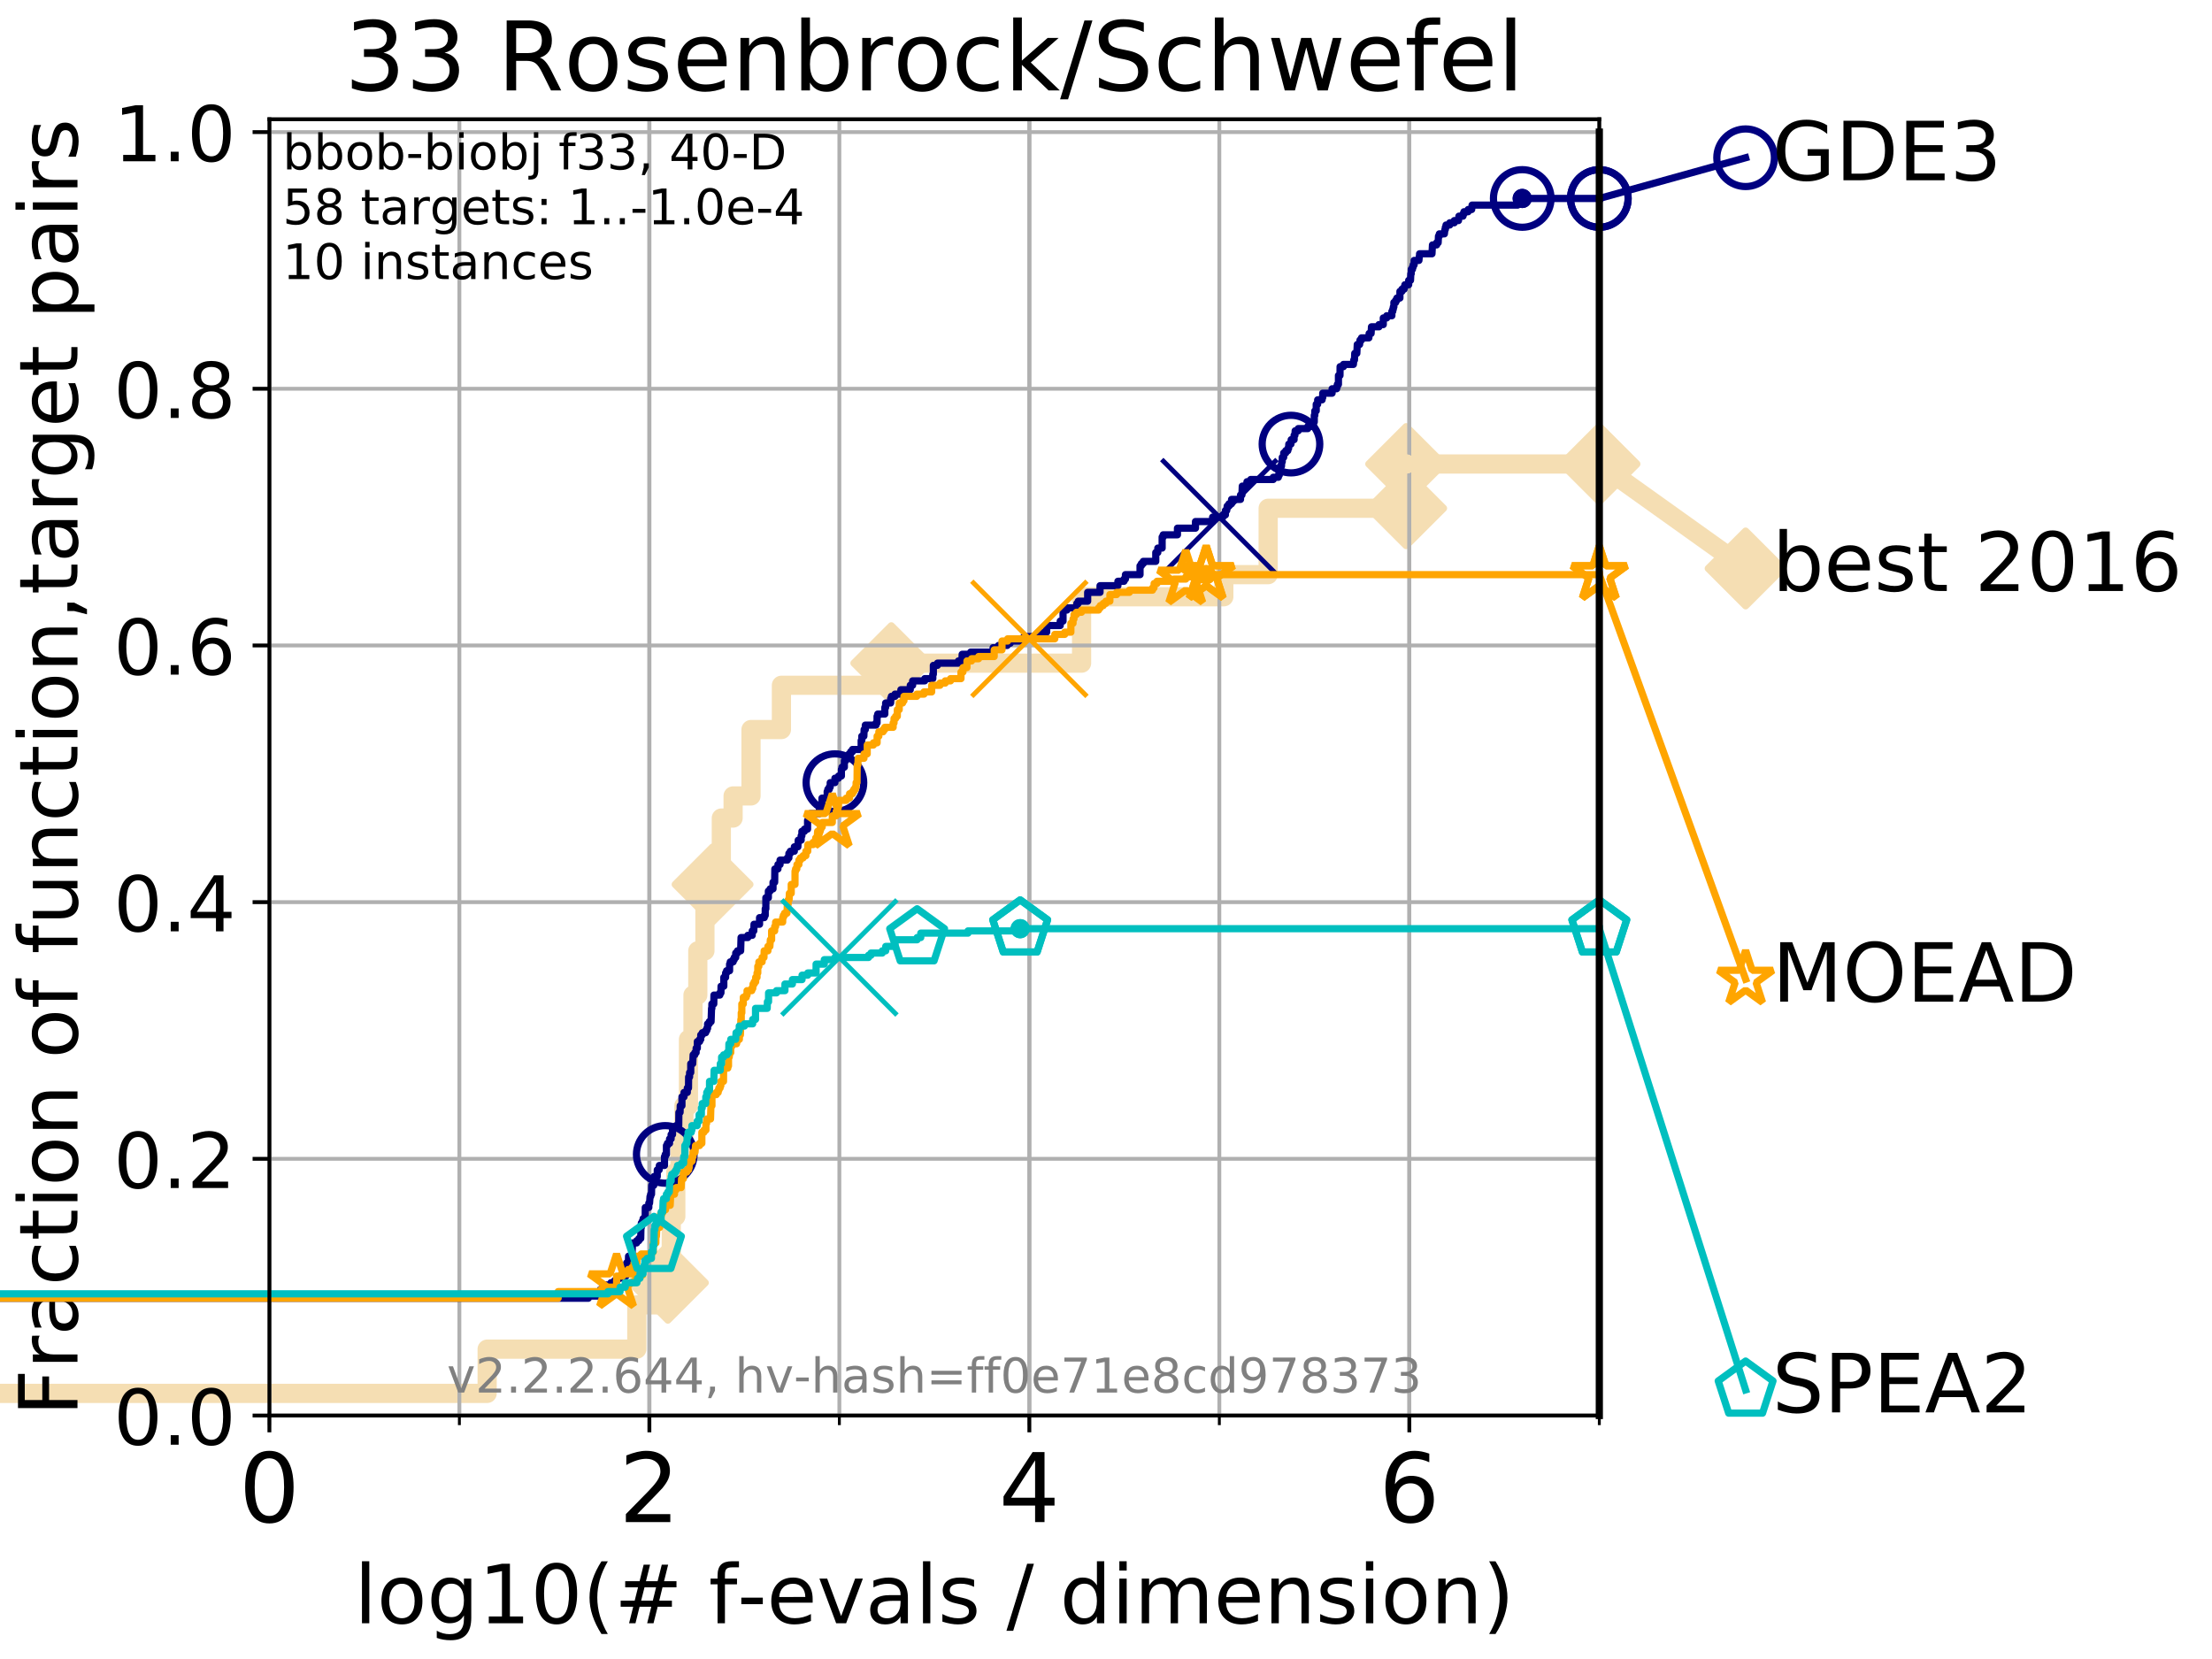 <?xml version="1.0" encoding="utf-8" standalone="no"?>
<!DOCTYPE svg PUBLIC "-//W3C//DTD SVG 1.1//EN"
  "http://www.w3.org/Graphics/SVG/1.1/DTD/svg11.dtd">
<!-- Created with matplotlib (http://matplotlib.org/) -->
<svg height="345.6pt" version="1.1" viewBox="0 0 460.8 345.6" width="460.8pt" xmlns="http://www.w3.org/2000/svg" xmlns:xlink="http://www.w3.org/1999/xlink">
 <defs>
  <style type="text/css">
*{stroke-linecap:butt;stroke-linejoin:round;}
  </style>
 </defs>
 <g id="figure_1">
  <g id="patch_1">
   <path d="M 0 345.6 
L 460.8 345.6 
L 460.8 0 
L 0 0 
z
" style="fill:#ffffff;"/>
  </g>
  <g id="axes_1">
   <g id="patch_2">
    <path d="M 56.12 294.88 
L 333.168 294.88 
L 333.168 24.84 
L 56.12 24.84 
z
" style="fill:#ffffff;"/>
   </g>
   <g id="line2d_1">
    <path d="M -1 290.27 
L 101.482 290.27 
L 101.482 281.051 
L 132.659 281.051 
L 132.659 271.831 
L 139.133 271.831 
L 139.133 267.221 
L 139.836 267.221 
L 139.836 253.392 
L 140.782 253.392 
L 140.782 244.173 
L 141.651 244.173 
L 141.651 239.563 
L 142.471 239.563 
L 142.471 230.343 
L 143.42 230.343 
L 143.42 216.514 
L 144.362 216.514 
L 144.362 207.294 
L 145.365 207.294 
L 145.365 198.075 
L 146.848 198.075 
L 146.848 188.855 
L 148.442 188.855 
L 148.442 184.246 
L 150.265 184.246 
L 150.265 170.416 
L 152.718 170.416 
L 152.718 165.807 
L 156.449 165.807 
L 156.449 151.977 
L 162.783 151.977 
L 162.783 142.758 
L 185.677 142.758 
L 185.677 138.148 
L 225.311 138.148 
L 225.311 124.319 
L 254.942 124.319 
L 254.942 119.709 
L 264.183 119.709 
L 264.183 105.88 
L 292.929 105.88 
L 292.929 96.66 
L 333.168 96.66 
" style="fill:none;stroke:#f5deb3;stroke-linecap:square;stroke-width:4;"/>
   </g>
   <g id="line2d_2">
    <defs>
     <path d="M -0 7.778 
L 7.778 0 
L 0 -7.778 
L -7.778 -0 
z
" id="mb680266fac" style="stroke:#f5deb3;stroke-linejoin:miter;stroke-width:1.5;"/>
    </defs>
    <g>
     <use style="fill:#f5deb3;stroke:#f5deb3;stroke-linejoin:miter;stroke-width:1.5;" x="139.133" xlink:href="#mb680266fac" y="267.221"/>
     <use style="fill:#f5deb3;stroke:#f5deb3;stroke-linejoin:miter;stroke-width:1.5;" x="148.442" xlink:href="#mb680266fac" y="184.246"/>
     <use style="fill:#f5deb3;stroke:#f5deb3;stroke-linejoin:miter;stroke-width:1.5;" x="185.677" xlink:href="#mb680266fac" y="138.148"/>
     <use style="fill:#f5deb3;stroke:#f5deb3;stroke-linejoin:miter;stroke-width:1.5;" x="292.929" xlink:href="#mb680266fac" y="105.88"/>
     <use style="fill:#f5deb3;stroke:#f5deb3;stroke-linejoin:miter;stroke-width:1.5;" x="292.929" xlink:href="#mb680266fac" y="96.66"/>
     <use style="fill:#f5deb3;stroke:#f5deb3;stroke-linejoin:miter;stroke-width:1.5;" x="333.168" xlink:href="#mb680266fac" y="96.66"/>
    </g>
   </g>
   <g id="line2d_3">
    <path style="fill:none;stroke:#f5deb3;stroke-linecap:square;stroke-width:4;"/>
    <g/>
   </g>
   <g id="line2d_4">
    <path d="M 333.168 96.66 
L 363.643 118.418 
" style="fill:none;stroke:#f5deb3;stroke-linecap:square;stroke-width:4;"/>
    <g>
     <use style="fill:#f5deb3;stroke:#f5deb3;stroke-linejoin:miter;stroke-width:1.5;" x="333.168" xlink:href="#mb680266fac" y="96.66"/>
     <use style="fill:#f5deb3;stroke:#f5deb3;stroke-linejoin:miter;stroke-width:1.5;" x="363.643" xlink:href="#mb680266fac" y="118.418"/>
    </g>
   </g>
   <g id="matplotlib.axis_1">
    <g id="xtick_1">
     <g id="line2d_5">
      <path clip-path="url(#p684bd92d1e)" d="M 56.12 294.88 
L 56.12 24.84 
" style="fill:none;stroke:#b0b0b0;stroke-linecap:square;stroke-width:0.8;"/>
     </g>
     <g id="line2d_6">
      <defs>
       <path d="M 0 0 
L 0 3.5 
" id="m99d353af7e" style="stroke:#000000;stroke-width:0.8;"/>
      </defs>
      <g>
       <use style="stroke:#000000;stroke-width:0.8;" x="56.12" xlink:href="#m99d353af7e" y="294.88"/>
      </g>
     </g>
     <g id="text_1">
      <!-- 0 -->
      <defs>
       <path d="M 31.781 66.406 
Q 24.172 66.406 20.328 58.906 
Q 16.5 51.422 16.5 36.375 
Q 16.5 21.391 20.328 13.891 
Q 24.172 6.391 31.781 6.391 
Q 39.453 6.391 43.281 13.891 
Q 47.125 21.391 47.125 36.375 
Q 47.125 51.422 43.281 58.906 
Q 39.453 66.406 31.781 66.406 
z
M 31.781 74.219 
Q 44.047 74.219 50.516 64.516 
Q 56.984 54.828 56.984 36.375 
Q 56.984 17.969 50.516 8.266 
Q 44.047 -1.422 31.781 -1.422 
Q 19.531 -1.422 13.062 8.266 
Q 6.594 17.969 6.594 36.375 
Q 6.594 54.828 13.062 64.516 
Q 19.531 74.219 31.781 74.219 
z
" id="DejaVuSans-30"/>
      </defs>
      <g transform="translate(49.758 317.077)scale(0.2 -0.2)">
       <use xlink:href="#DejaVuSans-30"/>
      </g>
     </g>
    </g>
    <g id="xtick_2">
     <g id="line2d_7">
      <path clip-path="url(#p684bd92d1e)" d="M 135.277 294.88 
L 135.277 24.84 
" style="fill:none;stroke:#b0b0b0;stroke-linecap:square;stroke-width:0.8;"/>
     </g>
     <g id="line2d_8">
      <g>
       <use style="stroke:#000000;stroke-width:0.8;" x="135.277" xlink:href="#m99d353af7e" y="294.88"/>
      </g>
     </g>
     <g id="text_2">
      <!-- 2 -->
      <defs>
       <path d="M 19.188 8.297 
L 53.609 8.297 
L 53.609 0 
L 7.328 0 
L 7.328 8.297 
Q 12.938 14.109 22.625 23.891 
Q 32.328 33.688 34.812 36.531 
Q 39.547 41.844 41.422 45.531 
Q 43.312 49.219 43.312 52.781 
Q 43.312 58.594 39.234 62.25 
Q 35.156 65.922 28.609 65.922 
Q 23.969 65.922 18.812 64.312 
Q 13.672 62.703 7.812 59.422 
L 7.812 69.391 
Q 13.766 71.781 18.938 73 
Q 24.125 74.219 28.422 74.219 
Q 39.75 74.219 46.484 68.547 
Q 53.219 62.891 53.219 53.422 
Q 53.219 48.922 51.531 44.891 
Q 49.859 40.875 45.406 35.406 
Q 44.188 33.984 37.641 27.219 
Q 31.109 20.453 19.188 8.297 
z
" id="DejaVuSans-32"/>
      </defs>
      <g transform="translate(128.914 317.077)scale(0.2 -0.2)">
       <use xlink:href="#DejaVuSans-32"/>
      </g>
     </g>
    </g>
    <g id="xtick_3">
     <g id="line2d_9">
      <path clip-path="url(#p684bd92d1e)" d="M 214.433 294.88 
L 214.433 24.84 
" style="fill:none;stroke:#b0b0b0;stroke-linecap:square;stroke-width:0.8;"/>
     </g>
     <g id="line2d_10">
      <g>
       <use style="stroke:#000000;stroke-width:0.8;" x="214.433" xlink:href="#m99d353af7e" y="294.88"/>
      </g>
     </g>
     <g id="text_3">
      <!-- 4 -->
      <defs>
       <path d="M 37.797 64.312 
L 12.891 25.391 
L 37.797 25.391 
z
M 35.203 72.906 
L 47.609 72.906 
L 47.609 25.391 
L 58.016 25.391 
L 58.016 17.188 
L 47.609 17.188 
L 47.609 0 
L 37.797 0 
L 37.797 17.188 
L 4.891 17.188 
L 4.891 26.703 
z
" id="DejaVuSans-34"/>
      </defs>
      <g transform="translate(208.071 317.077)scale(0.2 -0.2)">
       <use xlink:href="#DejaVuSans-34"/>
      </g>
     </g>
    </g>
    <g id="xtick_4">
     <g id="line2d_11">
      <path clip-path="url(#p684bd92d1e)" d="M 293.59 294.88 
L 293.59 24.84 
" style="fill:none;stroke:#b0b0b0;stroke-linecap:square;stroke-width:0.8;"/>
     </g>
     <g id="line2d_12">
      <g>
       <use style="stroke:#000000;stroke-width:0.8;" x="293.59" xlink:href="#m99d353af7e" y="294.88"/>
      </g>
     </g>
     <g id="text_4">
      <!-- 6 -->
      <defs>
       <path d="M 33.016 40.375 
Q 26.375 40.375 22.484 35.828 
Q 18.609 31.297 18.609 23.391 
Q 18.609 15.531 22.484 10.953 
Q 26.375 6.391 33.016 6.391 
Q 39.656 6.391 43.531 10.953 
Q 47.406 15.531 47.406 23.391 
Q 47.406 31.297 43.531 35.828 
Q 39.656 40.375 33.016 40.375 
z
M 52.594 71.297 
L 52.594 62.312 
Q 48.875 64.062 45.094 64.984 
Q 41.312 65.922 37.594 65.922 
Q 27.828 65.922 22.672 59.328 
Q 17.531 52.734 16.797 39.406 
Q 19.672 43.656 24.016 45.922 
Q 28.375 48.188 33.594 48.188 
Q 44.578 48.188 50.953 41.516 
Q 57.328 34.859 57.328 23.391 
Q 57.328 12.156 50.688 5.359 
Q 44.047 -1.422 33.016 -1.422 
Q 20.359 -1.422 13.672 8.266 
Q 6.984 17.969 6.984 36.375 
Q 6.984 53.656 15.188 63.938 
Q 23.391 74.219 37.203 74.219 
Q 40.922 74.219 44.703 73.484 
Q 48.484 72.75 52.594 71.297 
z
" id="DejaVuSans-36"/>
      </defs>
      <g transform="translate(287.227 317.077)scale(0.2 -0.2)">
       <use xlink:href="#DejaVuSans-36"/>
      </g>
     </g>
    </g>
    <g id="xtick_5">
     <g id="line2d_13">
      <path clip-path="url(#p684bd92d1e)" d="M 56.12 294.88 
L 56.12 24.84 
" style="fill:none;stroke:#b0b0b0;stroke-linecap:square;stroke-width:0.8;"/>
     </g>
     <g id="line2d_14">
      <defs>
       <path d="M 0 0 
L 0 2 
" id="m8dac40a8c2" style="stroke:#000000;stroke-width:0.6;"/>
      </defs>
      <g>
       <use style="stroke:#000000;stroke-width:0.6;" x="56.12" xlink:href="#m8dac40a8c2" y="294.88"/>
      </g>
     </g>
    </g>
    <g id="xtick_6">
     <g id="line2d_15">
      <path clip-path="url(#p684bd92d1e)" d="M 95.698 294.88 
L 95.698 24.84 
" style="fill:none;stroke:#b0b0b0;stroke-linecap:square;stroke-width:0.8;"/>
     </g>
     <g id="line2d_16">
      <g>
       <use style="stroke:#000000;stroke-width:0.6;" x="95.698" xlink:href="#m8dac40a8c2" y="294.88"/>
      </g>
     </g>
    </g>
    <g id="xtick_7">
     <g id="line2d_17">
      <path clip-path="url(#p684bd92d1e)" d="M 135.277 294.88 
L 135.277 24.84 
" style="fill:none;stroke:#b0b0b0;stroke-linecap:square;stroke-width:0.8;"/>
     </g>
     <g id="line2d_18">
      <g>
       <use style="stroke:#000000;stroke-width:0.6;" x="135.277" xlink:href="#m8dac40a8c2" y="294.88"/>
      </g>
     </g>
    </g>
    <g id="xtick_8">
     <g id="line2d_19">
      <path clip-path="url(#p684bd92d1e)" d="M 174.855 294.88 
L 174.855 24.84 
" style="fill:none;stroke:#b0b0b0;stroke-linecap:square;stroke-width:0.8;"/>
     </g>
     <g id="line2d_20">
      <g>
       <use style="stroke:#000000;stroke-width:0.6;" x="174.855" xlink:href="#m8dac40a8c2" y="294.88"/>
      </g>
     </g>
    </g>
    <g id="xtick_9">
     <g id="line2d_21">
      <path clip-path="url(#p684bd92d1e)" d="M 214.433 294.88 
L 214.433 24.84 
" style="fill:none;stroke:#b0b0b0;stroke-linecap:square;stroke-width:0.8;"/>
     </g>
     <g id="line2d_22">
      <g>
       <use style="stroke:#000000;stroke-width:0.6;" x="214.433" xlink:href="#m8dac40a8c2" y="294.88"/>
      </g>
     </g>
    </g>
    <g id="xtick_10">
     <g id="line2d_23">
      <path clip-path="url(#p684bd92d1e)" d="M 254.011 294.88 
L 254.011 24.84 
" style="fill:none;stroke:#b0b0b0;stroke-linecap:square;stroke-width:0.8;"/>
     </g>
     <g id="line2d_24">
      <g>
       <use style="stroke:#000000;stroke-width:0.6;" x="254.011" xlink:href="#m8dac40a8c2" y="294.88"/>
      </g>
     </g>
    </g>
    <g id="xtick_11">
     <g id="line2d_25">
      <path clip-path="url(#p684bd92d1e)" d="M 293.59 294.88 
L 293.59 24.84 
" style="fill:none;stroke:#b0b0b0;stroke-linecap:square;stroke-width:0.8;"/>
     </g>
     <g id="line2d_26">
      <g>
       <use style="stroke:#000000;stroke-width:0.6;" x="293.59" xlink:href="#m8dac40a8c2" y="294.88"/>
      </g>
     </g>
    </g>
    <g id="xtick_12">
     <g id="line2d_27">
      <path clip-path="url(#p684bd92d1e)" d="M 333.168 294.88 
L 333.168 24.84 
" style="fill:none;stroke:#b0b0b0;stroke-linecap:square;stroke-width:0.8;"/>
     </g>
     <g id="line2d_28">
      <g>
       <use style="stroke:#000000;stroke-width:0.6;" x="333.168" xlink:href="#m8dac40a8c2" y="294.88"/>
      </g>
     </g>
    </g>
    <g id="text_5">
     <!-- log10(# f-evals / dimension) -->
     <defs>
      <path d="M 9.422 75.984 
L 18.406 75.984 
L 18.406 0 
L 9.422 0 
z
" id="DejaVuSans-6c"/>
      <path d="M 30.609 48.391 
Q 23.391 48.391 19.188 42.75 
Q 14.984 37.109 14.984 27.297 
Q 14.984 17.484 19.156 11.844 
Q 23.344 6.203 30.609 6.203 
Q 37.797 6.203 41.984 11.859 
Q 46.188 17.531 46.188 27.297 
Q 46.188 37.016 41.984 42.703 
Q 37.797 48.391 30.609 48.391 
z
M 30.609 56 
Q 42.328 56 49.016 48.375 
Q 55.719 40.766 55.719 27.297 
Q 55.719 13.875 49.016 6.219 
Q 42.328 -1.422 30.609 -1.422 
Q 18.844 -1.422 12.172 6.219 
Q 5.516 13.875 5.516 27.297 
Q 5.516 40.766 12.172 48.375 
Q 18.844 56 30.609 56 
z
" id="DejaVuSans-6f"/>
      <path d="M 45.406 27.984 
Q 45.406 37.75 41.375 43.109 
Q 37.359 48.484 30.078 48.484 
Q 22.859 48.484 18.828 43.109 
Q 14.797 37.75 14.797 27.984 
Q 14.797 18.266 18.828 12.891 
Q 22.859 7.516 30.078 7.516 
Q 37.359 7.516 41.375 12.891 
Q 45.406 18.266 45.406 27.984 
z
M 54.391 6.781 
Q 54.391 -7.172 48.188 -13.984 
Q 42 -20.797 29.203 -20.797 
Q 24.469 -20.797 20.266 -20.094 
Q 16.062 -19.391 12.109 -17.922 
L 12.109 -9.188 
Q 16.062 -11.328 19.922 -12.344 
Q 23.781 -13.375 27.781 -13.375 
Q 36.625 -13.375 41.016 -8.766 
Q 45.406 -4.156 45.406 5.172 
L 45.406 9.625 
Q 42.625 4.781 38.281 2.391 
Q 33.938 0 27.875 0 
Q 17.828 0 11.672 7.656 
Q 5.516 15.328 5.516 27.984 
Q 5.516 40.672 11.672 48.328 
Q 17.828 56 27.875 56 
Q 33.938 56 38.281 53.609 
Q 42.625 51.219 45.406 46.391 
L 45.406 54.688 
L 54.391 54.688 
z
" id="DejaVuSans-67"/>
      <path d="M 12.406 8.297 
L 28.516 8.297 
L 28.516 63.922 
L 10.984 60.406 
L 10.984 69.391 
L 28.422 72.906 
L 38.281 72.906 
L 38.281 8.297 
L 54.391 8.297 
L 54.391 0 
L 12.406 0 
z
" id="DejaVuSans-31"/>
      <path d="M 31 75.875 
Q 24.469 64.656 21.281 53.656 
Q 18.109 42.672 18.109 31.391 
Q 18.109 20.125 21.312 9.062 
Q 24.516 -2 31 -13.188 
L 23.188 -13.188 
Q 15.875 -1.703 12.234 9.375 
Q 8.594 20.453 8.594 31.391 
Q 8.594 42.281 12.203 53.312 
Q 15.828 64.359 23.188 75.875 
z
" id="DejaVuSans-28"/>
      <path d="M 51.125 44 
L 36.922 44 
L 32.812 27.688 
L 47.125 27.688 
z
M 43.797 71.781 
L 38.719 51.516 
L 52.984 51.516 
L 58.109 71.781 
L 65.922 71.781 
L 60.891 51.516 
L 76.125 51.516 
L 76.125 44 
L 58.984 44 
L 54.984 27.688 
L 70.516 27.688 
L 70.516 20.219 
L 53.078 20.219 
L 48 0 
L 40.188 0 
L 45.219 20.219 
L 30.906 20.219 
L 25.875 0 
L 18.016 0 
L 23.094 20.219 
L 7.719 20.219 
L 7.719 27.688 
L 24.906 27.688 
L 29 44 
L 13.281 44 
L 13.281 51.516 
L 30.906 51.516 
L 35.891 71.781 
z
" id="DejaVuSans-23"/>
      <path id="DejaVuSans-20"/>
      <path d="M 37.109 75.984 
L 37.109 68.5 
L 28.516 68.5 
Q 23.688 68.5 21.797 66.547 
Q 19.922 64.594 19.922 59.516 
L 19.922 54.688 
L 34.719 54.688 
L 34.719 47.703 
L 19.922 47.703 
L 19.922 0 
L 10.891 0 
L 10.891 47.703 
L 2.297 47.703 
L 2.297 54.688 
L 10.891 54.688 
L 10.891 58.5 
Q 10.891 67.625 15.141 71.797 
Q 19.391 75.984 28.609 75.984 
z
" id="DejaVuSans-66"/>
      <path d="M 4.891 31.391 
L 31.203 31.391 
L 31.203 23.391 
L 4.891 23.391 
z
" id="DejaVuSans-2d"/>
      <path d="M 56.203 29.594 
L 56.203 25.203 
L 14.891 25.203 
Q 15.484 15.922 20.484 11.062 
Q 25.484 6.203 34.422 6.203 
Q 39.594 6.203 44.453 7.469 
Q 49.312 8.734 54.109 11.281 
L 54.109 2.781 
Q 49.266 0.734 44.188 -0.344 
Q 39.109 -1.422 33.891 -1.422 
Q 20.797 -1.422 13.156 6.188 
Q 5.516 13.812 5.516 26.812 
Q 5.516 40.234 12.766 48.109 
Q 20.016 56 32.328 56 
Q 43.359 56 49.781 48.891 
Q 56.203 41.797 56.203 29.594 
z
M 47.219 32.234 
Q 47.125 39.594 43.094 43.984 
Q 39.062 48.391 32.422 48.391 
Q 24.906 48.391 20.391 44.141 
Q 15.875 39.891 15.188 32.172 
z
" id="DejaVuSans-65"/>
      <path d="M 2.984 54.688 
L 12.5 54.688 
L 29.594 8.797 
L 46.688 54.688 
L 56.203 54.688 
L 35.688 0 
L 23.484 0 
z
" id="DejaVuSans-76"/>
      <path d="M 34.281 27.484 
Q 23.391 27.484 19.188 25 
Q 14.984 22.516 14.984 16.5 
Q 14.984 11.719 18.141 8.906 
Q 21.297 6.109 26.703 6.109 
Q 34.188 6.109 38.703 11.406 
Q 43.219 16.703 43.219 25.484 
L 43.219 27.484 
z
M 52.203 31.203 
L 52.203 0 
L 43.219 0 
L 43.219 8.297 
Q 40.141 3.328 35.547 0.953 
Q 30.953 -1.422 24.312 -1.422 
Q 15.922 -1.422 10.953 3.297 
Q 6 8.016 6 15.922 
Q 6 25.141 12.172 29.828 
Q 18.359 34.516 30.609 34.516 
L 43.219 34.516 
L 43.219 35.406 
Q 43.219 41.609 39.141 45 
Q 35.062 48.391 27.688 48.391 
Q 23 48.391 18.547 47.266 
Q 14.109 46.141 10.016 43.891 
L 10.016 52.203 
Q 14.938 54.109 19.578 55.047 
Q 24.219 56 28.609 56 
Q 40.484 56 46.344 49.844 
Q 52.203 43.703 52.203 31.203 
z
" id="DejaVuSans-61"/>
      <path d="M 44.281 53.078 
L 44.281 44.578 
Q 40.484 46.531 36.375 47.5 
Q 32.281 48.484 27.875 48.484 
Q 21.188 48.484 17.844 46.438 
Q 14.5 44.391 14.5 40.281 
Q 14.5 37.156 16.891 35.375 
Q 19.281 33.594 26.516 31.984 
L 29.594 31.297 
Q 39.156 29.25 43.188 25.516 
Q 47.219 21.781 47.219 15.094 
Q 47.219 7.469 41.188 3.016 
Q 35.156 -1.422 24.609 -1.422 
Q 20.219 -1.422 15.453 -0.562 
Q 10.688 0.297 5.422 2 
L 5.422 11.281 
Q 10.406 8.688 15.234 7.391 
Q 20.062 6.109 24.812 6.109 
Q 31.156 6.109 34.562 8.281 
Q 37.984 10.453 37.984 14.406 
Q 37.984 18.062 35.516 20.016 
Q 33.062 21.969 24.703 23.781 
L 21.578 24.516 
Q 13.234 26.266 9.516 29.906 
Q 5.812 33.547 5.812 39.891 
Q 5.812 47.609 11.281 51.797 
Q 16.75 56 26.812 56 
Q 31.781 56 36.172 55.266 
Q 40.578 54.547 44.281 53.078 
z
" id="DejaVuSans-73"/>
      <path d="M 25.391 72.906 
L 33.688 72.906 
L 8.297 -9.281 
L 0 -9.281 
z
" id="DejaVuSans-2f"/>
      <path d="M 45.406 46.391 
L 45.406 75.984 
L 54.391 75.984 
L 54.391 0 
L 45.406 0 
L 45.406 8.203 
Q 42.578 3.328 38.25 0.953 
Q 33.938 -1.422 27.875 -1.422 
Q 17.969 -1.422 11.734 6.484 
Q 5.516 14.406 5.516 27.297 
Q 5.516 40.188 11.734 48.094 
Q 17.969 56 27.875 56 
Q 33.938 56 38.25 53.625 
Q 42.578 51.266 45.406 46.391 
z
M 14.797 27.297 
Q 14.797 17.391 18.875 11.75 
Q 22.953 6.109 30.078 6.109 
Q 37.203 6.109 41.297 11.75 
Q 45.406 17.391 45.406 27.297 
Q 45.406 37.203 41.297 42.844 
Q 37.203 48.484 30.078 48.484 
Q 22.953 48.484 18.875 42.844 
Q 14.797 37.203 14.797 27.297 
z
" id="DejaVuSans-64"/>
      <path d="M 9.422 54.688 
L 18.406 54.688 
L 18.406 0 
L 9.422 0 
z
M 9.422 75.984 
L 18.406 75.984 
L 18.406 64.594 
L 9.422 64.594 
z
" id="DejaVuSans-69"/>
      <path d="M 52 44.188 
Q 55.375 50.25 60.062 53.125 
Q 64.75 56 71.094 56 
Q 79.641 56 84.281 50.016 
Q 88.922 44.047 88.922 33.016 
L 88.922 0 
L 79.891 0 
L 79.891 32.719 
Q 79.891 40.578 77.094 44.375 
Q 74.312 48.188 68.609 48.188 
Q 61.625 48.188 57.562 43.547 
Q 53.516 38.922 53.516 30.906 
L 53.516 0 
L 44.484 0 
L 44.484 32.719 
Q 44.484 40.625 41.703 44.406 
Q 38.922 48.188 33.109 48.188 
Q 26.219 48.188 22.156 43.531 
Q 18.109 38.875 18.109 30.906 
L 18.109 0 
L 9.078 0 
L 9.078 54.688 
L 18.109 54.688 
L 18.109 46.188 
Q 21.188 51.219 25.484 53.609 
Q 29.781 56 35.688 56 
Q 41.656 56 45.828 52.969 
Q 50 49.953 52 44.188 
z
" id="DejaVuSans-6d"/>
      <path d="M 54.891 33.016 
L 54.891 0 
L 45.906 0 
L 45.906 32.719 
Q 45.906 40.484 42.875 44.328 
Q 39.844 48.188 33.797 48.188 
Q 26.516 48.188 22.312 43.547 
Q 18.109 38.922 18.109 30.906 
L 18.109 0 
L 9.078 0 
L 9.078 54.688 
L 18.109 54.688 
L 18.109 46.188 
Q 21.344 51.125 25.703 53.562 
Q 30.078 56 35.797 56 
Q 45.219 56 50.047 50.172 
Q 54.891 44.344 54.891 33.016 
z
" id="DejaVuSans-6e"/>
      <path d="M 8.016 75.875 
L 15.828 75.875 
Q 23.141 64.359 26.781 53.312 
Q 30.422 42.281 30.422 31.391 
Q 30.422 20.453 26.781 9.375 
Q 23.141 -1.703 15.828 -13.188 
L 8.016 -13.188 
Q 14.5 -2 17.703 9.062 
Q 20.906 20.125 20.906 31.391 
Q 20.906 42.672 17.703 53.656 
Q 14.5 64.656 8.016 75.875 
z
" id="DejaVuSans-29"/>
     </defs>
     <g transform="translate(73.803 338.154)scale(0.17 -0.17)">
      <use xlink:href="#DejaVuSans-6c"/>
      <use x="27.783" xlink:href="#DejaVuSans-6f"/>
      <use x="88.965" xlink:href="#DejaVuSans-67"/>
      <use x="152.441" xlink:href="#DejaVuSans-31"/>
      <use x="216.064" xlink:href="#DejaVuSans-30"/>
      <use x="279.688" xlink:href="#DejaVuSans-28"/>
      <use x="318.701" xlink:href="#DejaVuSans-23"/>
      <use x="402.49" xlink:href="#DejaVuSans-20"/>
      <use x="434.277" xlink:href="#DejaVuSans-66"/>
      <use x="469.404" xlink:href="#DejaVuSans-2d"/>
      <use x="505.488" xlink:href="#DejaVuSans-65"/>
      <use x="567.012" xlink:href="#DejaVuSans-76"/>
      <use x="626.191" xlink:href="#DejaVuSans-61"/>
      <use x="687.471" xlink:href="#DejaVuSans-6c"/>
      <use x="715.254" xlink:href="#DejaVuSans-73"/>
      <use x="767.354" xlink:href="#DejaVuSans-20"/>
      <use x="799.141" xlink:href="#DejaVuSans-2f"/>
      <use x="832.832" xlink:href="#DejaVuSans-20"/>
      <use x="864.619" xlink:href="#DejaVuSans-64"/>
      <use x="928.096" xlink:href="#DejaVuSans-69"/>
      <use x="955.879" xlink:href="#DejaVuSans-6d"/>
      <use x="1053.291" xlink:href="#DejaVuSans-65"/>
      <use x="1114.814" xlink:href="#DejaVuSans-6e"/>
      <use x="1178.193" xlink:href="#DejaVuSans-73"/>
      <use x="1230.293" xlink:href="#DejaVuSans-69"/>
      <use x="1258.076" xlink:href="#DejaVuSans-6f"/>
      <use x="1319.258" xlink:href="#DejaVuSans-6e"/>
      <use x="1382.637" xlink:href="#DejaVuSans-29"/>
     </g>
    </g>
   </g>
   <g id="matplotlib.axis_2">
    <g id="ytick_1">
     <g id="line2d_29">
      <path clip-path="url(#p684bd92d1e)" d="M 56.12 294.88 
L 333.168 294.88 
" style="fill:none;stroke:#b0b0b0;stroke-linecap:square;stroke-width:0.8;"/>
     </g>
     <g id="line2d_30">
      <defs>
       <path d="M 0 0 
L -3.5 0 
" id="m8d934694ab" style="stroke:#000000;stroke-width:0.8;"/>
      </defs>
      <g>
       <use style="stroke:#000000;stroke-width:0.8;" x="56.12" xlink:href="#m8d934694ab" y="294.88"/>
      </g>
     </g>
     <g id="text_6">
      <!-- 0.0 -->
      <defs>
       <path d="M 10.688 12.406 
L 21 12.406 
L 21 0 
L 10.688 0 
z
" id="DejaVuSans-2e"/>
      </defs>
      <g transform="translate(23.675 300.959)scale(0.16 -0.16)">
       <use xlink:href="#DejaVuSans-30"/>
       <use x="63.623" xlink:href="#DejaVuSans-2e"/>
       <use x="95.41" xlink:href="#DejaVuSans-30"/>
      </g>
     </g>
    </g>
    <g id="ytick_2">
     <g id="line2d_31">
      <path clip-path="url(#p684bd92d1e)" d="M 56.12 241.407 
L 333.168 241.407 
" style="fill:none;stroke:#b0b0b0;stroke-linecap:square;stroke-width:0.8;"/>
     </g>
     <g id="line2d_32">
      <g>
       <use style="stroke:#000000;stroke-width:0.8;" x="56.12" xlink:href="#m8d934694ab" y="241.407"/>
      </g>
     </g>
     <g id="text_7">
      <!-- 0.2 -->
      <g transform="translate(23.675 247.485)scale(0.16 -0.16)">
       <use xlink:href="#DejaVuSans-30"/>
       <use x="63.623" xlink:href="#DejaVuSans-2e"/>
       <use x="95.41" xlink:href="#DejaVuSans-32"/>
      </g>
     </g>
    </g>
    <g id="ytick_3">
     <g id="line2d_33">
      <path clip-path="url(#p684bd92d1e)" d="M 56.12 187.933 
L 333.168 187.933 
" style="fill:none;stroke:#b0b0b0;stroke-linecap:square;stroke-width:0.8;"/>
     </g>
     <g id="line2d_34">
      <g>
       <use style="stroke:#000000;stroke-width:0.8;" x="56.12" xlink:href="#m8d934694ab" y="187.933"/>
      </g>
     </g>
     <g id="text_8">
      <!-- 0.4 -->
      <g transform="translate(23.675 194.012)scale(0.16 -0.16)">
       <use xlink:href="#DejaVuSans-30"/>
       <use x="63.623" xlink:href="#DejaVuSans-2e"/>
       <use x="95.41" xlink:href="#DejaVuSans-34"/>
      </g>
     </g>
    </g>
    <g id="ytick_4">
     <g id="line2d_35">
      <path clip-path="url(#p684bd92d1e)" d="M 56.12 134.46 
L 333.168 134.46 
" style="fill:none;stroke:#b0b0b0;stroke-linecap:square;stroke-width:0.8;"/>
     </g>
     <g id="line2d_36">
      <g>
       <use style="stroke:#000000;stroke-width:0.8;" x="56.12" xlink:href="#m8d934694ab" y="134.46"/>
      </g>
     </g>
     <g id="text_9">
      <!-- 0.6 -->
      <g transform="translate(23.675 140.539)scale(0.16 -0.16)">
       <use xlink:href="#DejaVuSans-30"/>
       <use x="63.623" xlink:href="#DejaVuSans-2e"/>
       <use x="95.41" xlink:href="#DejaVuSans-36"/>
      </g>
     </g>
    </g>
    <g id="ytick_5">
     <g id="line2d_37">
      <path clip-path="url(#p684bd92d1e)" d="M 56.12 80.987 
L 333.168 80.987 
" style="fill:none;stroke:#b0b0b0;stroke-linecap:square;stroke-width:0.8;"/>
     </g>
     <g id="line2d_38">
      <g>
       <use style="stroke:#000000;stroke-width:0.8;" x="56.12" xlink:href="#m8d934694ab" y="80.987"/>
      </g>
     </g>
     <g id="text_10">
      <!-- 0.8 -->
      <defs>
       <path d="M 31.781 34.625 
Q 24.75 34.625 20.719 30.859 
Q 16.703 27.094 16.703 20.516 
Q 16.703 13.922 20.719 10.156 
Q 24.75 6.391 31.781 6.391 
Q 38.812 6.391 42.859 10.172 
Q 46.922 13.969 46.922 20.516 
Q 46.922 27.094 42.891 30.859 
Q 38.875 34.625 31.781 34.625 
z
M 21.922 38.812 
Q 15.578 40.375 12.031 44.719 
Q 8.5 49.078 8.5 55.328 
Q 8.5 64.062 14.719 69.141 
Q 20.953 74.219 31.781 74.219 
Q 42.672 74.219 48.875 69.141 
Q 55.078 64.062 55.078 55.328 
Q 55.078 49.078 51.531 44.719 
Q 48 40.375 41.703 38.812 
Q 48.828 37.156 52.797 32.312 
Q 56.781 27.484 56.781 20.516 
Q 56.781 9.906 50.312 4.234 
Q 43.844 -1.422 31.781 -1.422 
Q 19.734 -1.422 13.25 4.234 
Q 6.781 9.906 6.781 20.516 
Q 6.781 27.484 10.781 32.312 
Q 14.797 37.156 21.922 38.812 
z
M 18.312 54.391 
Q 18.312 48.734 21.844 45.562 
Q 25.391 42.391 31.781 42.391 
Q 38.141 42.391 41.719 45.562 
Q 45.312 48.734 45.312 54.391 
Q 45.312 60.062 41.719 63.234 
Q 38.141 66.406 31.781 66.406 
Q 25.391 66.406 21.844 63.234 
Q 18.312 60.062 18.312 54.391 
z
" id="DejaVuSans-38"/>
      </defs>
      <g transform="translate(23.675 87.066)scale(0.16 -0.16)">
       <use xlink:href="#DejaVuSans-30"/>
       <use x="63.623" xlink:href="#DejaVuSans-2e"/>
       <use x="95.41" xlink:href="#DejaVuSans-38"/>
      </g>
     </g>
    </g>
    <g id="ytick_6">
     <g id="line2d_39">
      <path clip-path="url(#p684bd92d1e)" d="M 56.12 27.514 
L 333.168 27.514 
" style="fill:none;stroke:#b0b0b0;stroke-linecap:square;stroke-width:0.8;"/>
     </g>
     <g id="line2d_40">
      <g>
       <use style="stroke:#000000;stroke-width:0.8;" x="56.12" xlink:href="#m8d934694ab" y="27.514"/>
      </g>
     </g>
     <g id="text_11">
      <!-- 1.0 -->
      <g transform="translate(23.675 33.592)scale(0.16 -0.16)">
       <use xlink:href="#DejaVuSans-31"/>
       <use x="63.623" xlink:href="#DejaVuSans-2e"/>
       <use x="95.41" xlink:href="#DejaVuSans-30"/>
      </g>
     </g>
    </g>
    <g id="text_12">
     <!-- Fraction of function,target pairs -->
     <defs>
      <path d="M 9.812 72.906 
L 51.703 72.906 
L 51.703 64.594 
L 19.672 64.594 
L 19.672 43.109 
L 48.578 43.109 
L 48.578 34.812 
L 19.672 34.812 
L 19.672 0 
L 9.812 0 
z
" id="DejaVuSans-46"/>
      <path d="M 41.109 46.297 
Q 39.594 47.172 37.812 47.578 
Q 36.031 48 33.891 48 
Q 26.266 48 22.188 43.047 
Q 18.109 38.094 18.109 28.812 
L 18.109 0 
L 9.078 0 
L 9.078 54.688 
L 18.109 54.688 
L 18.109 46.188 
Q 20.953 51.172 25.484 53.578 
Q 30.031 56 36.531 56 
Q 37.453 56 38.578 55.875 
Q 39.703 55.766 41.062 55.516 
z
" id="DejaVuSans-72"/>
      <path d="M 48.781 52.594 
L 48.781 44.188 
Q 44.969 46.297 41.141 47.344 
Q 37.312 48.391 33.406 48.391 
Q 24.656 48.391 19.812 42.844 
Q 14.984 37.312 14.984 27.297 
Q 14.984 17.281 19.812 11.734 
Q 24.656 6.203 33.406 6.203 
Q 37.312 6.203 41.141 7.25 
Q 44.969 8.297 48.781 10.406 
L 48.781 2.094 
Q 45.016 0.344 40.984 -0.531 
Q 36.969 -1.422 32.422 -1.422 
Q 20.062 -1.422 12.781 6.344 
Q 5.516 14.109 5.516 27.297 
Q 5.516 40.672 12.859 48.328 
Q 20.219 56 33.016 56 
Q 37.156 56 41.109 55.141 
Q 45.062 54.297 48.781 52.594 
z
" id="DejaVuSans-63"/>
      <path d="M 18.312 70.219 
L 18.312 54.688 
L 36.812 54.688 
L 36.812 47.703 
L 18.312 47.703 
L 18.312 18.016 
Q 18.312 11.328 20.141 9.422 
Q 21.969 7.516 27.594 7.516 
L 36.812 7.516 
L 36.812 0 
L 27.594 0 
Q 17.188 0 13.234 3.875 
Q 9.281 7.766 9.281 18.016 
L 9.281 47.703 
L 2.688 47.703 
L 2.688 54.688 
L 9.281 54.688 
L 9.281 70.219 
z
" id="DejaVuSans-74"/>
      <path d="M 8.5 21.578 
L 8.5 54.688 
L 17.484 54.688 
L 17.484 21.922 
Q 17.484 14.156 20.5 10.266 
Q 23.531 6.391 29.594 6.391 
Q 36.859 6.391 41.078 11.031 
Q 45.312 15.672 45.312 23.688 
L 45.312 54.688 
L 54.297 54.688 
L 54.297 0 
L 45.312 0 
L 45.312 8.406 
Q 42.047 3.422 37.719 1 
Q 33.406 -1.422 27.688 -1.422 
Q 18.266 -1.422 13.375 4.438 
Q 8.5 10.297 8.5 21.578 
z
M 31.109 56 
z
" id="DejaVuSans-75"/>
      <path d="M 11.719 12.406 
L 22.016 12.406 
L 22.016 4 
L 14.016 -11.625 
L 7.719 -11.625 
L 11.719 4 
z
" id="DejaVuSans-2c"/>
      <path d="M 18.109 8.203 
L 18.109 -20.797 
L 9.078 -20.797 
L 9.078 54.688 
L 18.109 54.688 
L 18.109 46.391 
Q 20.953 51.266 25.266 53.625 
Q 29.594 56 35.594 56 
Q 45.562 56 51.781 48.094 
Q 58.016 40.188 58.016 27.297 
Q 58.016 14.406 51.781 6.484 
Q 45.562 -1.422 35.594 -1.422 
Q 29.594 -1.422 25.266 0.953 
Q 20.953 3.328 18.109 8.203 
z
M 48.688 27.297 
Q 48.688 37.203 44.609 42.844 
Q 40.531 48.484 33.406 48.484 
Q 26.266 48.484 22.188 42.844 
Q 18.109 37.203 18.109 27.297 
Q 18.109 17.391 22.188 11.75 
Q 26.266 6.109 33.406 6.109 
Q 40.531 6.109 44.609 11.75 
Q 48.688 17.391 48.688 27.297 
z
" id="DejaVuSans-70"/>
     </defs>
     <g transform="translate(16.14 294.999)rotate(-90)scale(0.17 -0.17)">
      <use xlink:href="#DejaVuSans-46"/>
      <use x="57.41" xlink:href="#DejaVuSans-72"/>
      <use x="98.523" xlink:href="#DejaVuSans-61"/>
      <use x="159.803" xlink:href="#DejaVuSans-63"/>
      <use x="214.783" xlink:href="#DejaVuSans-74"/>
      <use x="253.992" xlink:href="#DejaVuSans-69"/>
      <use x="281.775" xlink:href="#DejaVuSans-6f"/>
      <use x="342.957" xlink:href="#DejaVuSans-6e"/>
      <use x="406.336" xlink:href="#DejaVuSans-20"/>
      <use x="438.123" xlink:href="#DejaVuSans-6f"/>
      <use x="499.305" xlink:href="#DejaVuSans-66"/>
      <use x="534.51" xlink:href="#DejaVuSans-20"/>
      <use x="566.297" xlink:href="#DejaVuSans-66"/>
      <use x="601.502" xlink:href="#DejaVuSans-75"/>
      <use x="664.881" xlink:href="#DejaVuSans-6e"/>
      <use x="728.26" xlink:href="#DejaVuSans-63"/>
      <use x="783.24" xlink:href="#DejaVuSans-74"/>
      <use x="822.449" xlink:href="#DejaVuSans-69"/>
      <use x="850.232" xlink:href="#DejaVuSans-6f"/>
      <use x="911.414" xlink:href="#DejaVuSans-6e"/>
      <use x="974.793" xlink:href="#DejaVuSans-2c"/>
      <use x="1006.58" xlink:href="#DejaVuSans-74"/>
      <use x="1045.789" xlink:href="#DejaVuSans-61"/>
      <use x="1107.068" xlink:href="#DejaVuSans-72"/>
      <use x="1148.166" xlink:href="#DejaVuSans-67"/>
      <use x="1211.643" xlink:href="#DejaVuSans-65"/>
      <use x="1273.166" xlink:href="#DejaVuSans-74"/>
      <use x="1312.375" xlink:href="#DejaVuSans-20"/>
      <use x="1344.162" xlink:href="#DejaVuSans-70"/>
      <use x="1407.639" xlink:href="#DejaVuSans-61"/>
      <use x="1468.918" xlink:href="#DejaVuSans-69"/>
      <use x="1496.701" xlink:href="#DejaVuSans-72"/>
      <use x="1537.814" xlink:href="#DejaVuSans-73"/>
     </g>
    </g>
   </g>
   <g id="line2d_41">
    <defs>
     <path d="M 0 1.5 
C 0.398 1.5 0.779 1.342 1.061 1.061 
C 1.342 0.779 1.5 0.398 1.5 0 
C 1.5 -0.398 1.342 -0.779 1.061 -1.061 
C 0.779 -1.342 0.398 -1.5 0 -1.5 
C -0.398 -1.5 -0.779 -1.342 -1.061 -1.061 
C -1.342 -0.779 -1.5 -0.398 -1.5 0 
C -1.5 0.398 -1.342 0.779 -1.061 1.061 
C -0.779 1.342 -0.398 1.5 0 1.5 
z
" id="mc34ce9f14d" style="stroke:#f5deb3;"/>
    </defs>
    <g>
     <use style="fill:#f5deb3;stroke:#f5deb3;" x="292.929" xlink:href="#mc34ce9f14d" y="96.66"/>
     <use style="fill:#f5deb3;stroke:#f5deb3;" x="292.929" xlink:href="#mc34ce9f14d" y="96.66"/>
    </g>
   </g>
   <g id="line2d_42">
    <defs>
     <path d="M 0 1.5 
C 0.398 1.5 0.779 1.342 1.061 1.061 
C 1.342 0.779 1.5 0.398 1.5 0 
C 1.5 -0.398 1.342 -0.779 1.061 -1.061 
C 0.779 -1.342 0.398 -1.5 0 -1.5 
C -0.398 -1.5 -0.779 -1.342 -1.061 -1.061 
C -1.342 -0.779 -1.5 -0.398 -1.5 0 
C -1.5 0.398 -1.342 0.779 -1.061 1.061 
C -0.779 1.342 -0.398 1.5 0 1.5 
z
" id="m9b42c0aa15" style="stroke:#000080;"/>
    </defs>
    <g>
     <use style="fill:#000080;stroke:#000080;" x="317.111" xlink:href="#m9b42c0aa15" y="41.343"/>
     <use style="fill:#000080;stroke:#000080;" x="317.111" xlink:href="#m9b42c0aa15" y="41.343"/>
    </g>
   </g>
   <g id="line2d_43">
    <path d="M -1 270.448 
L 122.562 270.448 
L 122.562 269.987 
L 125.086 269.987 
L 125.086 268.604 
L 125.817 268.604 
L 125.817 267.682 
L 127.266 267.682 
L 127.266 267.221 
L 128.043 267.221 
L 128.043 266.76 
L 128.546 266.76 
L 128.546 266.299 
L 129.158 266.299 
L 129.158 265.838 
L 130.383 265.838 
L 130.383 264.456 
L 130.554 264.456 
L 130.554 263.073 
L 130.895 263.073 
L 130.94 261.69 
L 131.655 261.69 
L 131.766 258.924 
L 132.629 258.924 
L 132.629 258.463 
L 133.084 258.463 
L 133.084 258.002 
L 133.475 258.002 
L 133.523 255.697 
L 133.603 255.697 
L 133.603 254.775 
L 133.843 254.775 
L 133.843 254.314 
L 133.983 254.314 
L 133.983 253.853 
L 134.408 253.853 
L 134.422 251.548 
L 135.16 251.548 
L 135.16 250.626 
L 135.315 250.626 
L 135.414 249.243 
L 135.545 249.243 
L 135.545 248.782 
L 135.722 248.782 
L 135.755 246.938 
L 136.193 246.938 
L 136.238 245.095 
L 136.923 245.095 
L 136.923 243.712 
L 137.313 243.712 
L 137.354 242.79 
L 138.425 242.79 
L 138.425 240.946 
L 138.585 240.946 
L 138.585 240.485 
L 138.831 240.485 
L 138.831 238.641 
L 139.036 238.641 
L 139.036 238.18 
L 139.479 238.18 
L 139.479 237.258 
L 139.806 237.258 
L 139.806 236.336 
L 140.101 236.336 
L 140.101 234.953 
L 140.825 234.953 
L 140.825 234.492 
L 141.391 234.492 
L 141.425 231.726 
L 141.672 231.726 
L 141.705 230.343 
L 142.062 230.343 
L 142.062 228.499 
L 142.493 228.499 
L 142.493 227.577 
L 143.177 227.577 
L 143.177 226.655 
L 143.425 226.655 
L 143.452 224.351 
L 143.653 224.351 
L 143.653 223.429 
L 143.895 223.429 
L 143.895 221.585 
L 144.306 221.585 
L 144.392 219.741 
L 144.738 219.741 
L 144.738 219.28 
L 145.016 219.28 
L 145.016 218.358 
L 145.267 218.358 
L 145.267 216.975 
L 145.746 216.975 
L 145.746 216.514 
L 145.98 216.514 
L 145.98 215.592 
L 146.307 215.592 
L 146.307 215.131 
L 146.999 215.131 
L 146.999 214.67 
L 147.24 214.67 
L 147.24 214.209 
L 147.404 214.209 
L 147.404 213.287 
L 147.755 213.287 
L 147.755 212.826 
L 148.131 212.826 
L 148.227 210.06 
L 148.297 210.06 
L 148.297 209.138 
L 148.694 209.138 
L 148.729 207.294 
L 149.955 207.294 
L 149.955 206.833 
L 150.183 206.833 
L 150.208 205.451 
L 150.784 205.451 
L 150.784 203.607 
L 151.156 203.607 
L 151.156 202.685 
L 151.362 202.685 
L 151.362 202.224 
L 151.986 202.224 
L 151.986 200.841 
L 152.123 200.841 
L 152.123 200.38 
L 152.724 200.38 
L 152.724 199.919 
L 152.953 199.919 
L 152.953 199.458 
L 153.262 199.458 
L 153.262 198.536 
L 153.626 198.536 
L 153.626 198.075 
L 154.291 198.075 
L 154.375 195.309 
L 155.787 195.309 
L 155.787 194.848 
L 156.701 194.848 
L 156.701 193.926 
L 157.028 193.926 
L 157.072 192.543 
L 158.227 192.543 
L 158.227 191.16 
L 159.21 191.16 
L 159.21 190.699 
L 159.411 190.699 
L 159.411 189.316 
L 159.541 189.316 
L 159.541 187.012 
L 160.063 187.012 
L 160.063 185.629 
L 160.429 185.629 
L 160.429 185.168 
L 161.035 185.168 
L 161.035 183.785 
L 161.378 183.785 
L 161.414 181.019 
L 162.063 181.019 
L 162.063 180.097 
L 162.499 180.097 
L 162.499 179.175 
L 164.017 179.175 
L 164.017 178.714 
L 164.34 178.714 
L 164.34 177.792 
L 164.637 177.792 
L 164.637 177.331 
L 165.473 177.331 
L 165.473 176.409 
L 166.209 176.409 
L 166.285 175.026 
L 166.895 175.026 
L 166.895 174.104 
L 167.049 174.104 
L 167.049 173.182 
L 167.582 173.182 
L 167.582 172.721 
L 168.226 172.721 
L 168.233 170.877 
L 168.471 170.877 
L 168.471 170.416 
L 168.786 170.416 
L 168.786 169.494 
L 170.695 169.494 
L 170.695 168.572 
L 171.052 168.572 
L 171.126 167.651 
L 171.232 167.651 
L 171.232 166.268 
L 172.313 166.268 
L 172.313 164.885 
L 172.457 164.885 
L 172.457 164.424 
L 172.752 164.424 
L 172.752 163.963 
L 172.948 163.963 
L 172.948 163.041 
L 173.928 163.041 
L 173.928 162.119 
L 174.681 162.119 
L 174.681 161.658 
L 175.279 161.658 
L 175.279 160.275 
L 175.404 160.275 
L 175.404 159.814 
L 175.896 159.814 
L 175.896 158.431 
L 176.215 158.431 
L 176.215 157.97 
L 176.879 157.97 
L 176.879 157.048 
L 177.22 157.048 
L 177.22 156.587 
L 177.591 156.587 
L 177.591 156.126 
L 179.397 156.126 
L 179.397 154.282 
L 179.529 154.282 
L 179.529 153.36 
L 179.96 153.36 
L 180.013 151.977 
L 180.26 151.977 
L 180.26 151.055 
L 182.486 151.055 
L 182.486 150.594 
L 182.707 150.594 
L 182.707 149.211 
L 182.85 149.211 
L 182.85 148.75 
L 184.326 148.75 
L 184.326 147.368 
L 184.493 147.368 
L 184.493 146.446 
L 185.537 146.446 
L 185.537 145.524 
L 185.688 145.524 
L 185.688 145.063 
L 186.439 145.063 
L 186.439 144.602 
L 187.669 144.602 
L 187.669 143.68 
L 189.624 143.68 
L 189.624 142.758 
L 190.116 142.758 
L 190.116 141.836 
L 192.636 141.836 
L 192.636 141.375 
L 194.319 141.375 
L 194.319 140.453 
L 194.434 140.453 
L 194.434 138.609 
L 195.289 138.609 
L 195.289 138.148 
L 199.654 138.148 
L 199.654 137.687 
L 200.378 137.687 
L 200.434 136.304 
L 202.204 136.304 
L 202.204 135.843 
L 206.887 135.843 
L 206.887 134.921 
L 208.018 134.921 
L 208.018 134.46 
L 209.817 134.46 
L 209.817 133.999 
L 210.452 133.999 
L 210.452 133.538 
L 213.298 133.538 
L 213.298 132.616 
L 216.71 132.616 
L 216.71 131.694 
L 218.042 131.694 
L 218.042 130.311 
L 220.864 130.311 
L 220.864 129.389 
L 221.45 129.389 
L 221.45 127.085 
L 222.268 127.085 
L 222.268 126.624 
L 224.324 126.624 
L 224.324 125.702 
L 224.617 125.702 
L 224.617 125.241 
L 226.58 125.241 
L 226.58 123.397 
L 229.156 123.397 
L 229.156 122.014 
L 232.881 122.014 
L 232.881 121.092 
L 234.151 121.092 
L 234.151 120.631 
L 234.448 120.631 
L 234.448 119.709 
L 237.489 119.709 
L 237.489 117.865 
L 237.769 117.865 
L 237.769 117.404 
L 238.162 117.404 
L 238.162 116.943 
L 240.767 116.943 
L 240.767 115.099 
L 241.193 115.099 
L 241.193 114.177 
L 242.095 114.177 
L 242.095 111.872 
L 242.314 111.872 
L 242.314 111.411 
L 245.285 111.411 
L 245.285 110.028 
L 249.04 110.028 
L 249.04 108.646 
L 252.61 108.646 
L 252.61 107.724 
L 254.754 107.724 
L 254.754 107.263 
L 255.278 107.263 
L 255.278 106.341 
L 255.55 106.341 
L 255.646 105.419 
L 256.011 105.419 
L 256.011 104.958 
L 256.529 104.958 
L 256.557 104.036 
L 258.422 104.036 
L 258.422 103.114 
L 258.717 103.114 
L 258.789 101.27 
L 259.656 101.27 
L 259.766 100.348 
L 260.549 100.348 
L 260.549 99.887 
L 265.239 99.887 
L 265.239 99.426 
L 266.301 99.426 
L 266.301 98.965 
L 266.504 98.965 
L 266.57 98.043 
L 266.712 98.043 
L 266.712 97.121 
L 266.955 97.121 
L 267.006 96.199 
L 267.117 96.199 
L 267.117 95.277 
L 267.414 95.277 
L 267.414 94.355 
L 267.839 94.355 
L 267.839 93.894 
L 268.272 93.894 
L 268.272 93.433 
L 268.439 93.433 
L 268.48 92.511 
L 268.933 92.511 
L 268.978 91.589 
L 269.584 91.589 
L 269.584 90.667 
L 269.761 90.667 
L 269.805 89.745 
L 270.448 89.745 
L 270.448 89.285 
L 272.44 89.285 
L 272.44 88.824 
L 273.588 88.824 
L 273.636 87.902 
L 273.786 87.902 
L 273.786 86.519 
L 273.901 86.519 
L 273.901 85.597 
L 274.194 85.597 
L 274.194 84.214 
L 274.494 84.214 
L 274.494 83.292 
L 275.418 83.292 
L 275.418 82.831 
L 275.544 82.831 
L 275.544 81.909 
L 277.5 81.909 
L 277.5 80.987 
L 278.446 80.987 
L 278.446 80.526 
L 278.6 80.526 
L 278.6 80.065 
L 278.823 80.065 
L 278.823 78.221 
L 279.143 78.221 
L 279.164 76.377 
L 279.864 76.377 
L 279.864 75.916 
L 281.936 75.916 
L 282.015 74.994 
L 282.162 74.994 
L 282.216 73.611 
L 282.653 73.611 
L 282.743 71.767 
L 283.233 71.767 
L 283.314 70.845 
L 283.629 70.845 
L 283.629 70.384 
L 285.159 70.384 
L 285.216 69.463 
L 285.627 69.463 
L 285.704 68.08 
L 287.266 68.08 
L 287.266 67.619 
L 288.163 67.619 
L 288.163 66.236 
L 288.877 66.236 
L 288.877 65.775 
L 289.954 65.775 
L 289.954 64.853 
L 290.138 64.853 
L 290.138 64.392 
L 290.253 64.392 
L 290.253 63.931 
L 290.371 63.931 
L 290.371 63.009 
L 290.744 63.009 
L 290.744 62.548 
L 291.001 62.548 
L 291.001 62.087 
L 291.628 62.087 
L 291.628 60.704 
L 292.051 60.704 
L 292.051 60.243 
L 292.506 60.243 
L 292.506 59.782 
L 292.662 59.782 
L 292.662 59.321 
L 293.455 59.321 
L 293.455 58.399 
L 293.835 58.399 
L 293.898 57.016 
L 293.99 57.016 
L 293.99 56.094 
L 294.245 56.094 
L 294.245 55.633 
L 294.386 55.633 
L 294.386 55.172 
L 294.594 55.172 
L 294.594 54.25 
L 295.592 54.25 
L 295.679 53.328 
L 295.721 53.328 
L 295.721 52.867 
L 298.309 52.867 
L 298.408 51.023 
L 299.277 51.023 
L 299.277 50.562 
L 299.594 50.562 
L 299.66 49.18 
L 299.844 49.18 
L 299.844 48.719 
L 300.891 48.719 
L 300.999 47.797 
L 301.094 47.797 
L 301.094 47.336 
L 301.235 47.336 
L 301.235 46.875 
L 302.009 46.875 
L 302.009 46.414 
L 302.947 46.414 
L 302.947 45.953 
L 303.83 45.953 
L 303.916 45.031 
L 304.766 45.031 
L 304.766 44.57 
L 304.97 44.57 
L 304.97 44.109 
L 305.835 44.109 
L 305.835 43.648 
L 306.58 43.648 
L 306.658 42.726 
L 316.152 42.726 
L 316.152 42.265 
L 316.601 42.265 
L 316.601 41.804 
L 317.111 41.804 
L 317.111 41.343 
L 333.168 41.343 
L 333.168 41.343 
" style="fill:none;stroke:#000080;stroke-linecap:square;stroke-width:1.5;"/>
   </g>
   <g id="line2d_44">
    <defs>
     <path d="M 0 6 
C 1.591 6 3.117 5.368 4.243 4.243 
C 5.368 3.117 6 1.591 6 0 
C 6 -1.591 5.368 -3.117 4.243 -4.243 
C 3.117 -5.368 1.591 -6 0 -6 
C -1.591 -6 -3.117 -5.368 -4.243 -4.243 
C -5.368 -3.117 -6 -1.591 -6 0 
C -6 1.591 -5.368 3.117 -4.243 4.243 
C -3.117 5.368 -1.591 6 0 6 
z
" id="m0811cf1ff8" style="stroke:#000080;stroke-width:1.5;"/>
    </defs>
    <g>
     <use style="fill-opacity:0;stroke:#000080;stroke-width:1.5;" x="138.585" xlink:href="#m0811cf1ff8" y="240.485"/>
     <use style="fill-opacity:0;stroke:#000080;stroke-width:1.5;" x="173.928" xlink:href="#m0811cf1ff8" y="163.041"/>
     <use style="fill-opacity:0;stroke:#000080;stroke-width:1.5;" x="268.933" xlink:href="#m0811cf1ff8" y="92.511"/>
     <use style="fill-opacity:0;stroke:#000080;stroke-width:1.5;" x="317.111" xlink:href="#m0811cf1ff8" y="41.343"/>
     <use style="fill-opacity:0;stroke:#000080;stroke-width:1.5;" x="333.168" xlink:href="#m0811cf1ff8" y="41.343"/>
    </g>
   </g>
   <g id="line2d_45">
    <path style="fill:none;stroke:#000080;stroke-linecap:square;stroke-width:1.5;"/>
    <g/>
   </g>
   <g id="line2d_46">
    <path clip-path="url(#p684bd92d1e)" d="M 254.011 107.724 
" style="fill:none;stroke:#000080;stroke-linecap:square;stroke-width:1.5;"/>
    <defs>
     <path d="M -12 12 
L 12 -12 
M -12 -12 
L 12 12 
" id="mf027e086b4" style="stroke:#000080;"/>
    </defs>
    <g clip-path="url(#p684bd92d1e)">
     <use style="fill:#000080;stroke:#000080;" x="254.011" xlink:href="#mf027e086b4" y="107.724"/>
    </g>
   </g>
   <g id="line2d_47">
    <defs>
     <path d="M 0 1.5 
C 0.398 1.5 0.779 1.342 1.061 1.061 
C 1.342 0.779 1.5 0.398 1.5 0 
C 1.5 -0.398 1.342 -0.779 1.061 -1.061 
C 0.779 -1.342 0.398 -1.5 0 -1.5 
C -0.398 -1.5 -0.779 -1.342 -1.061 -1.061 
C -1.342 -0.779 -1.5 -0.398 -1.5 0 
C -1.5 0.398 -1.342 0.779 -1.061 1.061 
C -0.779 1.342 -0.398 1.5 0 1.5 
z
" id="mc1df10f219" style="stroke:#ffa500;"/>
    </defs>
    <g>
     <use style="fill:#ffa500;stroke:#ffa500;" x="251.278" xlink:href="#mc1df10f219" y="119.709"/>
     <use style="fill:#ffa500;stroke:#ffa500;" x="251.278" xlink:href="#mc1df10f219" y="119.709"/>
    </g>
   </g>
   <g id="line2d_48">
    <path d="M -1 270.448 
L 116.272 270.448 
L 116.272 269.065 
L 125.179 269.065 
L 125.179 268.604 
L 126.309 268.604 
L 126.309 268.143 
L 128.444 268.143 
L 128.451 265.838 
L 129.713 265.838 
L 129.713 264.917 
L 130.873 264.917 
L 130.873 264.456 
L 131.676 264.456 
L 131.676 263.995 
L 132.074 263.995 
L 132.074 263.073 
L 132.669 263.073 
L 132.704 261.69 
L 133.575 261.69 
L 133.575 261.229 
L 135.772 261.229 
L 135.772 260.768 
L 136.099 260.768 
L 136.099 258.924 
L 136.623 258.924 
L 136.647 257.541 
L 136.746 257.541 
L 136.821 255.697 
L 137.427 255.697 
L 137.427 255.236 
L 137.585 255.236 
L 137.585 252.931 
L 137.883 252.931 
L 137.883 252.47 
L 138.151 252.47 
L 138.151 252.009 
L 138.642 252.009 
L 138.642 251.087 
L 139.614 251.087 
L 139.72 248.782 
L 140.508 248.782 
L 140.508 247.86 
L 140.847 247.86 
L 140.847 247.399 
L 141.896 247.399 
L 141.977 245.556 
L 142.354 245.556 
L 142.354 244.173 
L 143.085 244.173 
L 143.085 243.712 
L 143.444 243.712 
L 143.444 243.251 
L 143.564 243.251 
L 143.564 242.329 
L 143.756 242.329 
L 143.756 241.868 
L 144.179 241.868 
L 144.179 240.946 
L 144.377 240.946 
L 144.377 240.024 
L 144.787 240.024 
L 144.893 238.641 
L 145.739 238.641 
L 145.739 238.18 
L 146.209 238.18 
L 146.209 235.875 
L 146.65 235.875 
L 146.65 235.414 
L 147.061 235.414 
L 147.061 234.031 
L 147.199 234.031 
L 147.199 233.109 
L 148.017 233.109 
L 148.099 230.343 
L 148.312 230.343 
L 148.312 228.038 
L 149.212 228.038 
L 149.212 227.577 
L 149.608 227.577 
L 149.608 227.116 
L 149.744 227.116 
L 149.744 226.655 
L 150.01 226.655 
L 150.01 226.195 
L 150.163 226.195 
L 150.163 225.273 
L 150.718 225.273 
L 150.746 222.507 
L 151.613 222.507 
L 151.613 222.046 
L 151.76 222.046 
L 151.76 220.202 
L 151.917 220.202 
L 152.005 219.28 
L 152.226 219.28 
L 152.226 217.897 
L 152.508 217.897 
L 152.508 217.436 
L 153.445 217.436 
L 153.445 216.975 
L 153.591 216.975 
L 153.591 216.514 
L 154.025 216.514 
L 154.025 215.592 
L 154.24 215.592 
L 154.337 212.365 
L 154.416 212.365 
L 154.416 210.982 
L 154.536 210.982 
L 154.536 209.138 
L 154.843 209.138 
L 154.843 207.755 
L 155.442 207.755 
L 155.442 207.294 
L 155.623 207.294 
L 155.623 206.373 
L 156.599 206.373 
L 156.599 205.912 
L 156.814 205.912 
L 156.875 204.99 
L 157.113 204.99 
L 157.113 204.529 
L 157.423 204.529 
L 157.423 203.607 
L 157.703 203.607 
L 157.703 202.685 
L 157.861 202.685 
L 157.861 201.302 
L 158.083 201.302 
L 158.083 200.38 
L 158.762 200.38 
L 158.762 199.458 
L 159.149 199.458 
L 159.189 198.075 
L 159.971 198.075 
L 159.971 197.153 
L 160.381 197.153 
L 160.478 195.77 
L 160.742 195.77 
L 160.742 193.926 
L 161.376 193.926 
L 161.376 193.004 
L 161.575 193.004 
L 161.575 192.082 
L 163.047 192.082 
L 163.047 191.16 
L 163.18 191.16 
L 163.18 190.699 
L 163.426 190.699 
L 163.426 190.238 
L 163.939 190.238 
L 164.02 188.394 
L 164.183 188.394 
L 164.183 187.472 
L 164.384 187.472 
L 164.439 186.09 
L 164.826 186.09 
L 164.826 184.246 
L 165.612 184.246 
L 165.619 181.48 
L 165.734 181.48 
L 165.734 181.019 
L 165.985 181.019 
L 166.027 180.097 
L 166.424 180.097 
L 166.424 179.175 
L 166.726 179.175 
L 166.726 178.714 
L 167.306 178.714 
L 167.306 178.253 
L 167.879 178.253 
L 167.879 177.331 
L 168.269 177.331 
L 168.298 175.948 
L 169.371 175.948 
L 169.371 175.487 
L 169.925 175.487 
L 169.925 174.565 
L 170.221 174.565 
L 170.327 173.182 
L 170.778 173.182 
L 170.778 172.721 
L 170.928 172.721 
L 170.928 172.26 
L 171.284 172.26 
L 171.297 171.338 
L 173.384 171.338 
L 173.384 169.955 
L 174.188 169.955 
L 174.188 169.033 
L 174.391 169.033 
L 174.391 168.111 
L 174.671 168.111 
L 174.676 166.729 
L 176.285 166.729 
L 176.285 166.268 
L 176.978 166.268 
L 176.978 165.346 
L 177.593 165.346 
L 177.593 164.885 
L 177.88 164.885 
L 177.88 164.424 
L 178.196 164.424 
L 178.196 163.963 
L 178.341 163.963 
L 178.341 163.041 
L 178.531 163.041 
L 178.57 159.353 
L 178.706 159.353 
L 178.77 157.97 
L 179.983 157.97 
L 179.983 157.048 
L 180.657 157.048 
L 180.657 155.204 
L 181.946 155.204 
L 181.946 154.743 
L 182.72 154.743 
L 182.72 153.36 
L 183.078 153.36 
L 183.078 152.438 
L 183.968 152.438 
L 183.968 151.977 
L 184.309 151.977 
L 184.309 151.516 
L 186.058 151.516 
L 186.058 150.594 
L 186.244 150.594 
L 186.244 149.672 
L 186.573 149.672 
L 186.573 149.211 
L 186.928 149.211 
L 186.928 147.829 
L 187.324 147.829 
L 187.324 146.446 
L 188.027 146.446 
L 188.027 145.985 
L 188.305 145.985 
L 188.305 145.063 
L 190.991 145.063 
L 190.991 144.602 
L 192.486 144.602 
L 192.486 144.141 
L 194.087 144.141 
L 194.087 142.758 
L 195.824 142.758 
L 195.824 142.297 
L 196.912 142.297 
L 196.912 141.836 
L 198.015 141.836 
L 198.015 141.375 
L 200.191 141.375 
L 200.191 139.992 
L 200.602 139.992 
L 200.602 139.07 
L 201.435 139.07 
L 201.435 137.687 
L 202.397 137.687 
L 202.397 137.226 
L 203.868 137.226 
L 203.868 136.765 
L 207.108 136.765 
L 207.116 135.382 
L 208.734 135.382 
L 208.734 133.538 
L 209.914 133.538 
L 209.914 133.077 
L 219.732 133.077 
L 219.732 132.155 
L 221.804 132.155 
L 221.804 131.694 
L 223.085 131.694 
L 223.085 129.85 
L 223.534 129.85 
L 223.534 128.928 
L 223.736 128.928 
L 223.736 128.007 
L 224.238 128.007 
L 224.238 127.546 
L 225.296 127.546 
L 225.296 127.085 
L 228.858 127.085 
L 228.858 126.624 
L 229.202 126.624 
L 229.202 126.163 
L 229.82 126.163 
L 229.82 125.702 
L 230.376 125.702 
L 230.376 125.241 
L 231.207 125.241 
L 231.214 123.858 
L 232.624 123.858 
L 232.624 123.397 
L 235.273 123.397 
L 235.273 122.936 
L 240.087 122.936 
L 240.087 122.475 
L 240.396 122.475 
L 240.424 121.553 
L 241.029 121.553 
L 241.029 121.092 
L 244.559 121.092 
L 244.559 120.631 
L 247.013 120.631 
L 247.013 120.17 
L 251.278 120.17 
L 251.278 119.709 
L 333.168 119.709 
L 333.168 119.709 
" style="fill:none;stroke:#ffa500;stroke-linecap:square;stroke-width:1.5;"/>
   </g>
   <g id="line2d_49">
    <defs>
     <path d="M 0 -6 
L -1.347 -1.854 
L -5.706 -1.854 
L -2.18 0.708 
L -3.527 4.854 
L -0 2.292 
L 3.527 4.854 
L 2.18 0.708 
L 5.706 -1.854 
L 1.347 -1.854 
z
" id="m9689e3bc6b" style="stroke:#ffa500;stroke-linejoin:bevel;stroke-width:1.5;"/>
    </defs>
    <g>
     <use style="fill-opacity:0;stroke:#ffa500;stroke-linejoin:bevel;stroke-width:1.5;" x="128.444" xlink:href="#m9689e3bc6b" y="267.221"/>
     <use style="fill-opacity:0;stroke:#ffa500;stroke-linejoin:bevel;stroke-width:1.5;" x="173.384" xlink:href="#m9689e3bc6b" y="171.338"/>
     <use style="fill-opacity:0;stroke:#ffa500;stroke-linejoin:bevel;stroke-width:1.5;" x="247.013" xlink:href="#m9689e3bc6b" y="120.631"/>
     <use style="fill-opacity:0;stroke:#ffa500;stroke-linejoin:bevel;stroke-width:1.5;" x="251.278" xlink:href="#m9689e3bc6b" y="119.709"/>
     <use style="fill-opacity:0;stroke:#ffa500;stroke-linejoin:bevel;stroke-width:1.5;" x="251.278" xlink:href="#m9689e3bc6b" y="119.709"/>
     <use style="fill-opacity:0;stroke:#ffa500;stroke-linejoin:bevel;stroke-width:1.5;" x="333.168" xlink:href="#m9689e3bc6b" y="119.709"/>
    </g>
   </g>
   <g id="line2d_50">
    <path style="fill:none;stroke:#ffa500;stroke-linecap:square;stroke-width:1.5;"/>
    <g/>
   </g>
   <g id="line2d_51">
    <path clip-path="url(#p684bd92d1e)" d="M 214.437 133.077 
" style="fill:none;stroke:#ffa500;stroke-linecap:square;stroke-width:1.5;"/>
    <defs>
     <path d="M -12 12 
L 12 -12 
M -12 -12 
L 12 12 
" id="m39ef4d72df" style="stroke:#ffa500;"/>
    </defs>
    <g clip-path="url(#p684bd92d1e)">
     <use style="fill:#ffa500;stroke:#ffa500;" x="214.437" xlink:href="#m39ef4d72df" y="133.077"/>
    </g>
   </g>
   <g id="line2d_52">
    <defs>
     <path d="M 0 1.5 
C 0.398 1.5 0.779 1.342 1.061 1.061 
C 1.342 0.779 1.5 0.398 1.5 0 
C 1.5 -0.398 1.342 -0.779 1.061 -1.061 
C 0.779 -1.342 0.398 -1.5 0 -1.5 
C -0.398 -1.5 -0.779 -1.342 -1.061 -1.061 
C -1.342 -0.779 -1.5 -0.398 -1.5 0 
C -1.5 0.398 -1.342 0.779 -1.061 1.061 
C -0.779 1.342 -0.398 1.5 0 1.5 
z
" id="m4382e1f787" style="stroke:#00bfbf;"/>
    </defs>
    <g>
     <use style="fill:#00bfbf;stroke:#00bfbf;" x="212.521" xlink:href="#m4382e1f787" y="193.465"/>
     <use style="fill:#00bfbf;stroke:#00bfbf;" x="212.521" xlink:href="#m4382e1f787" y="193.465"/>
    </g>
   </g>
   <g id="line2d_53">
    <path d="M -1 269.526 
L 126.639 269.526 
L 126.639 269.065 
L 129.17 269.065 
L 129.17 268.143 
L 130.251 268.143 
L 130.251 267.221 
L 132.679 267.221 
L 132.679 266.76 
L 132.804 266.76 
L 132.804 266.299 
L 133.312 266.299 
L 133.312 265.378 
L 133.955 265.378 
L 133.955 264.456 
L 134.172 264.456 
L 134.172 263.534 
L 134.318 263.534 
L 134.318 262.612 
L 134.797 262.612 
L 134.797 262.151 
L 135.705 262.151 
L 135.705 260.768 
L 136.05 260.768 
L 136.05 259.385 
L 136.229 259.385 
L 136.286 256.158 
L 136.419 256.158 
L 136.419 255.236 
L 136.667 255.236 
L 136.667 254.775 
L 137.067 254.775 
L 137.067 254.314 
L 137.712 254.314 
L 137.727 252.47 
L 138.049 252.47 
L 138.14 250.165 
L 138.23 250.165 
L 138.23 249.704 
L 138.824 249.704 
L 138.824 248.782 
L 139.112 248.782 
L 139.112 248.321 
L 139.422 248.321 
L 139.526 246.016 
L 139.816 246.016 
L 139.816 245.095 
L 139.931 245.095 
L 139.931 244.634 
L 140.476 244.634 
L 140.476 244.173 
L 140.807 244.173 
L 140.807 243.712 
L 141.032 243.712 
L 141.032 243.251 
L 141.149 243.251 
L 141.149 242.79 
L 141.951 242.79 
L 141.951 242.329 
L 142.42 242.329 
L 142.42 240.946 
L 142.662 240.946 
L 142.662 238.641 
L 142.917 238.641 
L 142.917 238.18 
L 143.098 238.18 
L 143.145 236.797 
L 143.342 236.797 
L 143.342 235.875 
L 144.004 235.875 
L 144.004 235.414 
L 144.132 235.414 
L 144.132 234.492 
L 145.234 234.492 
L 145.234 233.57 
L 145.64 233.57 
L 145.64 232.187 
L 146.107 232.187 
L 146.107 230.804 
L 146.282 230.804 
L 146.282 229.882 
L 147.025 229.882 
L 147.025 228.499 
L 147.229 228.499 
L 147.229 227.577 
L 147.483 227.577 
L 147.483 227.116 
L 147.805 227.116 
L 147.805 225.273 
L 148.7 225.273 
L 148.763 222.968 
L 150.049 222.968 
L 150.049 221.585 
L 150.321 221.585 
L 150.321 220.202 
L 150.739 220.202 
L 150.739 219.741 
L 151.452 219.741 
L 151.452 219.28 
L 151.801 219.28 
L 151.842 217.436 
L 152.225 217.436 
L 152.225 216.514 
L 153.26 216.514 
L 153.333 215.131 
L 153.839 215.131 
L 153.839 214.67 
L 154 214.67 
L 154 213.748 
L 155.083 213.748 
L 155.083 213.287 
L 156.794 213.287 
L 156.794 212.365 
L 157.389 212.365 
L 157.389 210.06 
L 159.823 210.06 
L 159.863 208.677 
L 160.105 208.677 
L 160.105 206.833 
L 161.765 206.833 
L 161.765 206.373 
L 163.517 206.373 
L 163.517 204.99 
L 165.07 204.99 
L 165.07 204.068 
L 167.081 204.068 
L 167.081 203.146 
L 168.275 203.146 
L 168.275 202.685 
L 170.006 202.685 
L 170.006 200.841 
L 171.712 200.841 
L 171.712 199.919 
L 173.921 199.919 
L 173.921 199.458 
L 180.93 199.458 
L 180.93 198.997 
L 181.442 198.997 
L 181.442 198.536 
L 183.792 198.536 
L 183.792 198.075 
L 184.515 198.075 
L 184.515 197.153 
L 186.309 197.153 
L 186.309 196.692 
L 186.436 196.692 
L 186.436 195.77 
L 191.053 195.77 
L 191.053 195.309 
L 191.813 195.309 
L 191.813 194.387 
L 201.653 194.387 
L 201.653 193.926 
L 212.521 193.926 
L 212.521 193.465 
L 333.168 193.465 
L 333.168 193.465 
" style="fill:none;stroke:#00bfbf;stroke-linecap:square;stroke-width:1.5;"/>
   </g>
   <g id="line2d_54">
    <defs>
     <path d="M 0 -6 
L -5.706 -1.854 
L -3.527 4.854 
L 3.527 4.854 
L 5.706 -1.854 
z
" id="m9f6f6d89e7" style="stroke:#00bfbf;stroke-linejoin:miter;stroke-width:1.5;"/>
    </defs>
    <g>
     <use style="fill-opacity:0;stroke:#00bfbf;stroke-linejoin:miter;stroke-width:1.5;" x="136.229" xlink:href="#m9f6f6d89e7" y="259.385"/>
     <use style="fill-opacity:0;stroke:#00bfbf;stroke-linejoin:miter;stroke-width:1.5;" x="191.053" xlink:href="#m9f6f6d89e7" y="195.309"/>
     <use style="fill-opacity:0;stroke:#00bfbf;stroke-linejoin:miter;stroke-width:1.5;" x="212.521" xlink:href="#m9f6f6d89e7" y="193.465"/>
     <use style="fill-opacity:0;stroke:#00bfbf;stroke-linejoin:miter;stroke-width:1.5;" x="212.521" xlink:href="#m9f6f6d89e7" y="193.465"/>
     <use style="fill-opacity:0;stroke:#00bfbf;stroke-linejoin:miter;stroke-width:1.5;" x="333.168" xlink:href="#m9f6f6d89e7" y="193.465"/>
    </g>
   </g>
   <g id="line2d_55">
    <path style="fill:none;stroke:#00bfbf;stroke-linecap:square;stroke-width:1.5;"/>
    <g/>
   </g>
   <g id="line2d_56">
    <path clip-path="url(#p684bd92d1e)" d="M 174.855 199.458 
" style="fill:none;stroke:#00bfbf;stroke-linecap:square;stroke-width:1.5;"/>
    <defs>
     <path d="M -12 12 
L 12 -12 
M -12 -12 
L 12 12 
" id="m553965f25b" style="stroke:#00bfbf;"/>
    </defs>
    <g clip-path="url(#p684bd92d1e)">
     <use style="fill:#00bfbf;stroke:#00bfbf;" x="174.855" xlink:href="#m553965f25b" y="199.458"/>
    </g>
   </g>
   <g id="line2d_57">
    <path d="M 333.168 193.465 
L 363.643 289.533 
" style="fill:none;stroke:#00bfbf;stroke-linecap:square;stroke-width:1.5;"/>
    <g>
     <use style="fill-opacity:0;stroke:#00bfbf;stroke-linejoin:miter;stroke-width:1.5;" x="333.168" xlink:href="#m9f6f6d89e7" y="193.465"/>
     <use style="fill-opacity:0;stroke:#00bfbf;stroke-linejoin:miter;stroke-width:1.5;" x="363.643" xlink:href="#m9f6f6d89e7" y="289.533"/>
    </g>
   </g>
   <g id="line2d_58">
    <path d="M 333.168 119.709 
L 363.643 203.975 
" style="fill:none;stroke:#ffa500;stroke-linecap:square;stroke-width:1.5;"/>
    <g>
     <use style="fill-opacity:0;stroke:#ffa500;stroke-linejoin:bevel;stroke-width:1.5;" x="333.168" xlink:href="#m9689e3bc6b" y="119.709"/>
     <use style="fill-opacity:0;stroke:#ffa500;stroke-linejoin:bevel;stroke-width:1.5;" x="363.643" xlink:href="#m9689e3bc6b" y="203.975"/>
    </g>
   </g>
   <g id="line2d_59">
    <path d="M 333.168 41.343 
L 363.643 32.861 
" style="fill:none;stroke:#000080;stroke-linecap:square;stroke-width:1.5;"/>
    <g>
     <use style="fill-opacity:0;stroke:#000080;stroke-width:1.5;" x="333.168" xlink:href="#m0811cf1ff8" y="41.343"/>
     <use style="fill-opacity:0;stroke:#000080;stroke-width:1.5;" x="363.643" xlink:href="#m0811cf1ff8" y="32.861"/>
    </g>
   </g>
   <g id="line2d_60">
    <path d="M 333.168 294.88 
L 333.168 27.514 
" style="fill:none;stroke:#000000;stroke-linecap:square;stroke-width:1.5;"/>
   </g>
   <g id="patch_3">
    <path d="M 56.12 294.88 
L 56.12 24.84 
" style="fill:none;stroke:#000000;stroke-linecap:square;stroke-linejoin:miter;stroke-width:0.8;"/>
   </g>
   <g id="patch_4">
    <path d="M 333.168 294.88 
L 333.168 24.84 
" style="fill:none;stroke:#000000;stroke-linecap:square;stroke-linejoin:miter;stroke-width:0.8;"/>
   </g>
   <g id="patch_5">
    <path d="M 56.12 294.88 
L 333.168 294.88 
" style="fill:none;stroke:#000000;stroke-linecap:square;stroke-linejoin:miter;stroke-width:0.8;"/>
   </g>
   <g id="patch_6">
    <path d="M 56.12 24.84 
L 333.168 24.84 
" style="fill:none;stroke:#000000;stroke-linecap:square;stroke-linejoin:miter;stroke-width:0.8;"/>
   </g>
   <g id="text_13">
    <!-- SPEA2 -->
    <defs>
     <path d="M 53.516 70.516 
L 53.516 60.891 
Q 47.906 63.578 42.922 64.891 
Q 37.938 66.219 33.297 66.219 
Q 25.25 66.219 20.875 63.094 
Q 16.5 59.969 16.5 54.203 
Q 16.5 49.359 19.406 46.891 
Q 22.312 44.438 30.422 42.922 
L 36.375 41.703 
Q 47.406 39.594 52.656 34.297 
Q 57.906 29 57.906 20.125 
Q 57.906 9.516 50.797 4.047 
Q 43.703 -1.422 29.984 -1.422 
Q 24.812 -1.422 18.969 -0.25 
Q 13.141 0.922 6.891 3.219 
L 6.891 13.375 
Q 12.891 10.016 18.656 8.297 
Q 24.422 6.594 29.984 6.594 
Q 38.422 6.594 43.016 9.906 
Q 47.609 13.234 47.609 19.391 
Q 47.609 24.75 44.312 27.781 
Q 41.016 30.812 33.5 32.328 
L 27.484 33.5 
Q 16.453 35.688 11.516 40.375 
Q 6.594 45.062 6.594 53.422 
Q 6.594 63.094 13.406 68.656 
Q 20.219 74.219 32.172 74.219 
Q 37.312 74.219 42.625 73.281 
Q 47.953 72.359 53.516 70.516 
z
" id="DejaVuSans-53"/>
     <path d="M 19.672 64.797 
L 19.672 37.406 
L 32.078 37.406 
Q 38.969 37.406 42.719 40.969 
Q 46.484 44.531 46.484 51.125 
Q 46.484 57.672 42.719 61.234 
Q 38.969 64.797 32.078 64.797 
z
M 9.812 72.906 
L 32.078 72.906 
Q 44.344 72.906 50.609 67.359 
Q 56.891 61.812 56.891 51.125 
Q 56.891 40.328 50.609 34.812 
Q 44.344 29.297 32.078 29.297 
L 19.672 29.297 
L 19.672 0 
L 9.812 0 
z
" id="DejaVuSans-50"/>
     <path d="M 9.812 72.906 
L 55.906 72.906 
L 55.906 64.594 
L 19.672 64.594 
L 19.672 43.016 
L 54.391 43.016 
L 54.391 34.719 
L 19.672 34.719 
L 19.672 8.297 
L 56.781 8.297 
L 56.781 0 
L 9.812 0 
z
" id="DejaVuSans-45"/>
     <path d="M 34.188 63.188 
L 20.797 26.906 
L 47.609 26.906 
z
M 28.609 72.906 
L 39.797 72.906 
L 67.578 0 
L 57.328 0 
L 50.688 18.703 
L 17.828 18.703 
L 11.188 0 
L 0.781 0 
z
" id="DejaVuSans-41"/>
    </defs>
    <g transform="translate(369.184 294.224)scale(0.17 -0.17)">
     <use xlink:href="#DejaVuSans-53"/>
     <use x="63.477" xlink:href="#DejaVuSans-50"/>
     <use x="123.779" xlink:href="#DejaVuSans-45"/>
     <use x="186.963" xlink:href="#DejaVuSans-41"/>
     <use x="255.371" xlink:href="#DejaVuSans-32"/>
    </g>
   </g>
   <g id="text_14">
    <!-- MOEAD -->
    <defs>
     <path d="M 9.812 72.906 
L 24.516 72.906 
L 43.109 23.297 
L 61.812 72.906 
L 76.516 72.906 
L 76.516 0 
L 66.891 0 
L 66.891 64.016 
L 48.094 14.016 
L 38.188 14.016 
L 19.391 64.016 
L 19.391 0 
L 9.812 0 
z
" id="DejaVuSans-4d"/>
     <path d="M 39.406 66.219 
Q 28.656 66.219 22.328 58.203 
Q 16.016 50.203 16.016 36.375 
Q 16.016 22.609 22.328 14.594 
Q 28.656 6.594 39.406 6.594 
Q 50.141 6.594 56.422 14.594 
Q 62.703 22.609 62.703 36.375 
Q 62.703 50.203 56.422 58.203 
Q 50.141 66.219 39.406 66.219 
z
M 39.406 74.219 
Q 54.734 74.219 63.906 63.938 
Q 73.094 53.656 73.094 36.375 
Q 73.094 19.141 63.906 8.859 
Q 54.734 -1.422 39.406 -1.422 
Q 24.031 -1.422 14.812 8.828 
Q 5.609 19.094 5.609 36.375 
Q 5.609 53.656 14.812 63.938 
Q 24.031 74.219 39.406 74.219 
z
" id="DejaVuSans-4f"/>
     <path d="M 19.672 64.797 
L 19.672 8.109 
L 31.594 8.109 
Q 46.688 8.109 53.688 14.938 
Q 60.688 21.781 60.688 36.531 
Q 60.688 51.172 53.688 57.984 
Q 46.688 64.797 31.594 64.797 
z
M 9.812 72.906 
L 30.078 72.906 
Q 51.266 72.906 61.172 64.094 
Q 71.094 55.281 71.094 36.531 
Q 71.094 17.672 61.125 8.828 
Q 51.172 0 30.078 0 
L 9.812 0 
z
" id="DejaVuSans-44"/>
    </defs>
    <g transform="translate(369.184 208.666)scale(0.17 -0.17)">
     <use xlink:href="#DejaVuSans-4d"/>
     <use x="86.279" xlink:href="#DejaVuSans-4f"/>
     <use x="164.99" xlink:href="#DejaVuSans-45"/>
     <use x="228.174" xlink:href="#DejaVuSans-41"/>
     <use x="296.582" xlink:href="#DejaVuSans-44"/>
    </g>
   </g>
   <g id="text_15">
    <!-- best 2016 -->
    <defs>
     <path d="M 48.688 27.297 
Q 48.688 37.203 44.609 42.844 
Q 40.531 48.484 33.406 48.484 
Q 26.266 48.484 22.188 42.844 
Q 18.109 37.203 18.109 27.297 
Q 18.109 17.391 22.188 11.75 
Q 26.266 6.109 33.406 6.109 
Q 40.531 6.109 44.609 11.75 
Q 48.688 17.391 48.688 27.297 
z
M 18.109 46.391 
Q 20.953 51.266 25.266 53.625 
Q 29.594 56 35.594 56 
Q 45.562 56 51.781 48.094 
Q 58.016 40.188 58.016 27.297 
Q 58.016 14.406 51.781 6.484 
Q 45.562 -1.422 35.594 -1.422 
Q 29.594 -1.422 25.266 0.953 
Q 20.953 3.328 18.109 8.203 
L 18.109 0 
L 9.078 0 
L 9.078 75.984 
L 18.109 75.984 
z
" id="DejaVuSans-62"/>
    </defs>
    <g transform="translate(369.184 123.109)scale(0.17 -0.17)">
     <use xlink:href="#DejaVuSans-62"/>
     <use x="63.477" xlink:href="#DejaVuSans-65"/>
     <use x="125" xlink:href="#DejaVuSans-73"/>
     <use x="177.1" xlink:href="#DejaVuSans-74"/>
     <use x="216.309" xlink:href="#DejaVuSans-20"/>
     <use x="248.096" xlink:href="#DejaVuSans-32"/>
     <use x="311.719" xlink:href="#DejaVuSans-30"/>
     <use x="375.342" xlink:href="#DejaVuSans-31"/>
     <use x="438.965" xlink:href="#DejaVuSans-36"/>
    </g>
   </g>
   <g id="text_16">
    <!-- GDE3 -->
    <defs>
     <path d="M 59.516 10.406 
L 59.516 29.984 
L 43.406 29.984 
L 43.406 38.094 
L 69.281 38.094 
L 69.281 6.781 
Q 63.578 2.734 56.688 0.656 
Q 49.812 -1.422 42 -1.422 
Q 24.906 -1.422 15.25 8.562 
Q 5.609 18.562 5.609 36.375 
Q 5.609 54.25 15.25 64.234 
Q 24.906 74.219 42 74.219 
Q 49.125 74.219 55.547 72.453 
Q 61.969 70.703 67.391 67.281 
L 67.391 56.781 
Q 61.922 61.422 55.766 63.766 
Q 49.609 66.109 42.828 66.109 
Q 29.438 66.109 22.719 58.641 
Q 16.016 51.172 16.016 36.375 
Q 16.016 21.625 22.719 14.156 
Q 29.438 6.688 42.828 6.688 
Q 48.047 6.688 52.141 7.594 
Q 56.25 8.5 59.516 10.406 
z
" id="DejaVuSans-47"/>
     <path d="M 40.578 39.312 
Q 47.656 37.797 51.625 33 
Q 55.609 28.219 55.609 21.188 
Q 55.609 10.406 48.188 4.484 
Q 40.766 -1.422 27.094 -1.422 
Q 22.516 -1.422 17.656 -0.516 
Q 12.797 0.391 7.625 2.203 
L 7.625 11.719 
Q 11.719 9.328 16.594 8.109 
Q 21.484 6.891 26.812 6.891 
Q 36.078 6.891 40.938 10.547 
Q 45.797 14.203 45.797 21.188 
Q 45.797 27.641 41.281 31.266 
Q 36.766 34.906 28.719 34.906 
L 20.219 34.906 
L 20.219 43.016 
L 29.109 43.016 
Q 36.375 43.016 40.234 45.922 
Q 44.094 48.828 44.094 54.297 
Q 44.094 59.906 40.109 62.906 
Q 36.141 65.922 28.719 65.922 
Q 24.656 65.922 20.016 65.031 
Q 15.375 64.156 9.812 62.312 
L 9.812 71.094 
Q 15.438 72.656 20.344 73.438 
Q 25.25 74.219 29.594 74.219 
Q 40.828 74.219 47.359 69.109 
Q 53.906 64.016 53.906 55.328 
Q 53.906 49.266 50.438 45.094 
Q 46.969 40.922 40.578 39.312 
z
" id="DejaVuSans-33"/>
    </defs>
    <g transform="translate(369.184 37.552)scale(0.17 -0.17)">
     <use xlink:href="#DejaVuSans-47"/>
     <use x="77.49" xlink:href="#DejaVuSans-44"/>
     <use x="154.492" xlink:href="#DejaVuSans-45"/>
     <use x="217.676" xlink:href="#DejaVuSans-33"/>
    </g>
   </g>
   <g id="text_17">
    <!-- bbob-biobj f33, 40-D -->
    <defs>
     <path d="M 9.422 54.688 
L 18.406 54.688 
L 18.406 -0.984 
Q 18.406 -11.422 14.422 -16.109 
Q 10.453 -20.797 1.609 -20.797 
L -1.812 -20.797 
L -1.812 -13.188 
L 0.594 -13.188 
Q 5.719 -13.188 7.562 -10.812 
Q 9.422 -8.453 9.422 -0.984 
z
M 9.422 75.984 
L 18.406 75.984 
L 18.406 64.594 
L 9.422 64.594 
z
" id="DejaVuSans-6a"/>
    </defs>
    <g transform="translate(58.89 35.291)scale(0.102 -0.102)">
     <use xlink:href="#DejaVuSans-62"/>
     <use x="63.477" xlink:href="#DejaVuSans-62"/>
     <use x="126.953" xlink:href="#DejaVuSans-6f"/>
     <use x="188.135" xlink:href="#DejaVuSans-62"/>
     <use x="251.611" xlink:href="#DejaVuSans-2d"/>
     <use x="287.695" xlink:href="#DejaVuSans-62"/>
     <use x="351.172" xlink:href="#DejaVuSans-69"/>
     <use x="378.955" xlink:href="#DejaVuSans-6f"/>
     <use x="440.137" xlink:href="#DejaVuSans-62"/>
     <use x="503.613" xlink:href="#DejaVuSans-6a"/>
     <use x="531.396" xlink:href="#DejaVuSans-20"/>
     <use x="563.184" xlink:href="#DejaVuSans-66"/>
     <use x="598.389" xlink:href="#DejaVuSans-33"/>
     <use x="662.012" xlink:href="#DejaVuSans-33"/>
     <use x="725.635" xlink:href="#DejaVuSans-2c"/>
     <use x="757.422" xlink:href="#DejaVuSans-20"/>
     <use x="789.209" xlink:href="#DejaVuSans-34"/>
     <use x="852.832" xlink:href="#DejaVuSans-30"/>
     <use x="916.455" xlink:href="#DejaVuSans-2d"/>
     <use x="952.539" xlink:href="#DejaVuSans-44"/>
    </g>
    <!-- 58 targets: 1..-1.0e-4 -->
    <defs>
     <path d="M 10.797 72.906 
L 49.516 72.906 
L 49.516 64.594 
L 19.828 64.594 
L 19.828 46.734 
Q 21.969 47.469 24.109 47.828 
Q 26.266 48.188 28.422 48.188 
Q 40.625 48.188 47.75 41.5 
Q 54.891 34.812 54.891 23.391 
Q 54.891 11.625 47.562 5.094 
Q 40.234 -1.422 26.906 -1.422 
Q 22.312 -1.422 17.547 -0.641 
Q 12.797 0.141 7.719 1.703 
L 7.719 11.625 
Q 12.109 9.234 16.797 8.062 
Q 21.484 6.891 26.703 6.891 
Q 35.156 6.891 40.078 11.328 
Q 45.016 15.766 45.016 23.391 
Q 45.016 31 40.078 35.438 
Q 35.156 39.891 26.703 39.891 
Q 22.75 39.891 18.812 39.016 
Q 14.891 38.141 10.797 36.281 
z
" id="DejaVuSans-35"/>
     <path d="M 11.719 12.406 
L 22.016 12.406 
L 22.016 0 
L 11.719 0 
z
M 11.719 51.703 
L 22.016 51.703 
L 22.016 39.312 
L 11.719 39.312 
z
" id="DejaVuSans-3a"/>
    </defs>
    <g transform="translate(58.89 46.713)scale(0.102 -0.102)">
     <use xlink:href="#DejaVuSans-35"/>
     <use x="63.623" xlink:href="#DejaVuSans-38"/>
     <use x="127.246" xlink:href="#DejaVuSans-20"/>
     <use x="159.033" xlink:href="#DejaVuSans-74"/>
     <use x="198.242" xlink:href="#DejaVuSans-61"/>
     <use x="259.521" xlink:href="#DejaVuSans-72"/>
     <use x="300.619" xlink:href="#DejaVuSans-67"/>
     <use x="364.096" xlink:href="#DejaVuSans-65"/>
     <use x="425.619" xlink:href="#DejaVuSans-74"/>
     <use x="464.828" xlink:href="#DejaVuSans-73"/>
     <use x="516.928" xlink:href="#DejaVuSans-3a"/>
     <use x="550.619" xlink:href="#DejaVuSans-20"/>
     <use x="582.406" xlink:href="#DejaVuSans-31"/>
     <use x="646.029" xlink:href="#DejaVuSans-2e"/>
     <use x="677.816" xlink:href="#DejaVuSans-2e"/>
     <use x="709.604" xlink:href="#DejaVuSans-2d"/>
     <use x="745.688" xlink:href="#DejaVuSans-31"/>
     <use x="809.311" xlink:href="#DejaVuSans-2e"/>
     <use x="841.098" xlink:href="#DejaVuSans-30"/>
     <use x="904.721" xlink:href="#DejaVuSans-65"/>
     <use x="966.244" xlink:href="#DejaVuSans-2d"/>
     <use x="1002.328" xlink:href="#DejaVuSans-34"/>
    </g>
    <!-- 10 instances -->
    <g transform="translate(58.89 58.134)scale(0.102 -0.102)">
     <use xlink:href="#DejaVuSans-31"/>
     <use x="63.623" xlink:href="#DejaVuSans-30"/>
     <use x="127.246" xlink:href="#DejaVuSans-20"/>
     <use x="159.033" xlink:href="#DejaVuSans-69"/>
     <use x="186.816" xlink:href="#DejaVuSans-6e"/>
     <use x="250.195" xlink:href="#DejaVuSans-73"/>
     <use x="302.295" xlink:href="#DejaVuSans-74"/>
     <use x="341.504" xlink:href="#DejaVuSans-61"/>
     <use x="402.783" xlink:href="#DejaVuSans-6e"/>
     <use x="466.162" xlink:href="#DejaVuSans-63"/>
     <use x="521.143" xlink:href="#DejaVuSans-65"/>
     <use x="582.666" xlink:href="#DejaVuSans-73"/>
    </g>
   </g>
   <g id="text_18">
    <!-- v2.2.2.644, hv-hash=ff0e71e8cd978373 -->
    <defs>
     <path d="M 54.891 33.016 
L 54.891 0 
L 45.906 0 
L 45.906 32.719 
Q 45.906 40.484 42.875 44.328 
Q 39.844 48.188 33.797 48.188 
Q 26.516 48.188 22.312 43.547 
Q 18.109 38.922 18.109 30.906 
L 18.109 0 
L 9.078 0 
L 9.078 75.984 
L 18.109 75.984 
L 18.109 46.188 
Q 21.344 51.125 25.703 53.562 
Q 30.078 56 35.797 56 
Q 45.219 56 50.047 50.172 
Q 54.891 44.344 54.891 33.016 
z
" id="DejaVuSans-68"/>
     <path d="M 10.594 45.406 
L 73.188 45.406 
L 73.188 37.203 
L 10.594 37.203 
z
M 10.594 25.484 
L 73.188 25.484 
L 73.188 17.188 
L 10.594 17.188 
z
" id="DejaVuSans-3d"/>
     <path d="M 8.203 72.906 
L 55.078 72.906 
L 55.078 68.703 
L 28.609 0 
L 18.312 0 
L 43.219 64.594 
L 8.203 64.594 
z
" id="DejaVuSans-37"/>
     <path d="M 10.984 1.516 
L 10.984 10.5 
Q 14.703 8.734 18.5 7.812 
Q 22.312 6.891 25.984 6.891 
Q 35.75 6.891 40.891 13.453 
Q 46.047 20.016 46.781 33.406 
Q 43.953 29.203 39.594 26.953 
Q 35.25 24.703 29.984 24.703 
Q 19.047 24.703 12.672 31.312 
Q 6.297 37.938 6.297 49.422 
Q 6.297 60.641 12.938 67.422 
Q 19.578 74.219 30.609 74.219 
Q 43.266 74.219 49.922 64.516 
Q 56.594 54.828 56.594 36.375 
Q 56.594 19.141 48.406 8.859 
Q 40.234 -1.422 26.422 -1.422 
Q 22.703 -1.422 18.891 -0.688 
Q 15.094 0.047 10.984 1.516 
z
M 30.609 32.422 
Q 37.25 32.422 41.125 36.953 
Q 45.016 41.5 45.016 49.422 
Q 45.016 57.281 41.125 61.844 
Q 37.25 66.406 30.609 66.406 
Q 23.969 66.406 20.094 61.844 
Q 16.219 57.281 16.219 49.422 
Q 16.219 41.5 20.094 36.953 
Q 23.969 32.422 30.609 32.422 
z
" id="DejaVuSans-39"/>
    </defs>
    <g style="fill:#808080;" transform="translate(93.116 290.1)scale(0.1 -0.1)">
     <use xlink:href="#DejaVuSans-76"/>
     <use x="59.18" xlink:href="#DejaVuSans-32"/>
     <use x="122.803" xlink:href="#DejaVuSans-2e"/>
     <use x="154.59" xlink:href="#DejaVuSans-32"/>
     <use x="218.213" xlink:href="#DejaVuSans-2e"/>
     <use x="250" xlink:href="#DejaVuSans-32"/>
     <use x="313.623" xlink:href="#DejaVuSans-2e"/>
     <use x="345.41" xlink:href="#DejaVuSans-36"/>
     <use x="409.033" xlink:href="#DejaVuSans-34"/>
     <use x="472.656" xlink:href="#DejaVuSans-34"/>
     <use x="536.279" xlink:href="#DejaVuSans-2c"/>
     <use x="568.066" xlink:href="#DejaVuSans-20"/>
     <use x="599.854" xlink:href="#DejaVuSans-68"/>
     <use x="663.232" xlink:href="#DejaVuSans-76"/>
     <use x="722.381" xlink:href="#DejaVuSans-2d"/>
     <use x="758.465" xlink:href="#DejaVuSans-68"/>
     <use x="821.844" xlink:href="#DejaVuSans-61"/>
     <use x="883.123" xlink:href="#DejaVuSans-73"/>
     <use x="935.223" xlink:href="#DejaVuSans-68"/>
     <use x="998.602" xlink:href="#DejaVuSans-3d"/>
     <use x="1082.391" xlink:href="#DejaVuSans-66"/>
     <use x="1117.596" xlink:href="#DejaVuSans-66"/>
     <use x="1152.801" xlink:href="#DejaVuSans-30"/>
     <use x="1216.424" xlink:href="#DejaVuSans-65"/>
     <use x="1277.947" xlink:href="#DejaVuSans-37"/>
     <use x="1341.57" xlink:href="#DejaVuSans-31"/>
     <use x="1405.193" xlink:href="#DejaVuSans-65"/>
     <use x="1466.717" xlink:href="#DejaVuSans-38"/>
     <use x="1530.34" xlink:href="#DejaVuSans-63"/>
     <use x="1585.32" xlink:href="#DejaVuSans-64"/>
     <use x="1648.797" xlink:href="#DejaVuSans-39"/>
     <use x="1712.42" xlink:href="#DejaVuSans-37"/>
     <use x="1776.043" xlink:href="#DejaVuSans-38"/>
     <use x="1839.666" xlink:href="#DejaVuSans-33"/>
     <use x="1903.289" xlink:href="#DejaVuSans-37"/>
     <use x="1966.912" xlink:href="#DejaVuSans-33"/>
    </g>
   </g>
   <g id="text_19">
    <!-- 33 Rosenbrock/Schwefel -->
    <defs>
     <path d="M 44.391 34.188 
Q 47.562 33.109 50.562 29.594 
Q 53.562 26.078 56.594 19.922 
L 66.609 0 
L 56 0 
L 46.688 18.703 
Q 43.062 26.031 39.672 28.422 
Q 36.281 30.812 30.422 30.812 
L 19.672 30.812 
L 19.672 0 
L 9.812 0 
L 9.812 72.906 
L 32.078 72.906 
Q 44.578 72.906 50.734 67.672 
Q 56.891 62.453 56.891 51.906 
Q 56.891 45.016 53.688 40.469 
Q 50.484 35.938 44.391 34.188 
z
M 19.672 64.797 
L 19.672 38.922 
L 32.078 38.922 
Q 39.203 38.922 42.844 42.219 
Q 46.484 45.516 46.484 51.906 
Q 46.484 58.297 42.844 61.547 
Q 39.203 64.797 32.078 64.797 
z
" id="DejaVuSans-52"/>
     <path d="M 9.078 75.984 
L 18.109 75.984 
L 18.109 31.109 
L 44.922 54.688 
L 56.391 54.688 
L 27.391 29.109 
L 57.625 0 
L 45.906 0 
L 18.109 26.703 
L 18.109 0 
L 9.078 0 
z
" id="DejaVuSans-6b"/>
     <path d="M 4.203 54.688 
L 13.188 54.688 
L 24.422 12.016 
L 35.594 54.688 
L 46.188 54.688 
L 57.422 12.016 
L 68.609 54.688 
L 77.594 54.688 
L 63.281 0 
L 52.688 0 
L 40.922 44.828 
L 29.109 0 
L 18.5 0 
z
" id="DejaVuSans-77"/>
    </defs>
    <g transform="translate(71.78 18.84)scale(0.2 -0.2)">
     <use xlink:href="#DejaVuSans-33"/>
     <use x="63.623" xlink:href="#DejaVuSans-33"/>
     <use x="127.246" xlink:href="#DejaVuSans-20"/>
     <use x="159.033" xlink:href="#DejaVuSans-52"/>
     <use x="228.453" xlink:href="#DejaVuSans-6f"/>
     <use x="289.635" xlink:href="#DejaVuSans-73"/>
     <use x="341.734" xlink:href="#DejaVuSans-65"/>
     <use x="403.258" xlink:href="#DejaVuSans-6e"/>
     <use x="466.637" xlink:href="#DejaVuSans-62"/>
     <use x="530.113" xlink:href="#DejaVuSans-72"/>
     <use x="571.195" xlink:href="#DejaVuSans-6f"/>
     <use x="632.377" xlink:href="#DejaVuSans-63"/>
     <use x="687.357" xlink:href="#DejaVuSans-6b"/>
     <use x="745.268" xlink:href="#DejaVuSans-2f"/>
     <use x="778.959" xlink:href="#DejaVuSans-53"/>
     <use x="842.436" xlink:href="#DejaVuSans-63"/>
     <use x="897.416" xlink:href="#DejaVuSans-68"/>
     <use x="960.795" xlink:href="#DejaVuSans-77"/>
     <use x="1042.582" xlink:href="#DejaVuSans-65"/>
     <use x="1104.105" xlink:href="#DejaVuSans-66"/>
     <use x="1139.311" xlink:href="#DejaVuSans-65"/>
     <use x="1200.834" xlink:href="#DejaVuSans-6c"/>
    </g>
   </g>
  </g>
 </g>
 <defs>
  <clipPath id="p684bd92d1e">
   <rect height="270.04" width="277.048" x="56.12" y="24.84"/>
  </clipPath>
 </defs>
</svg>
